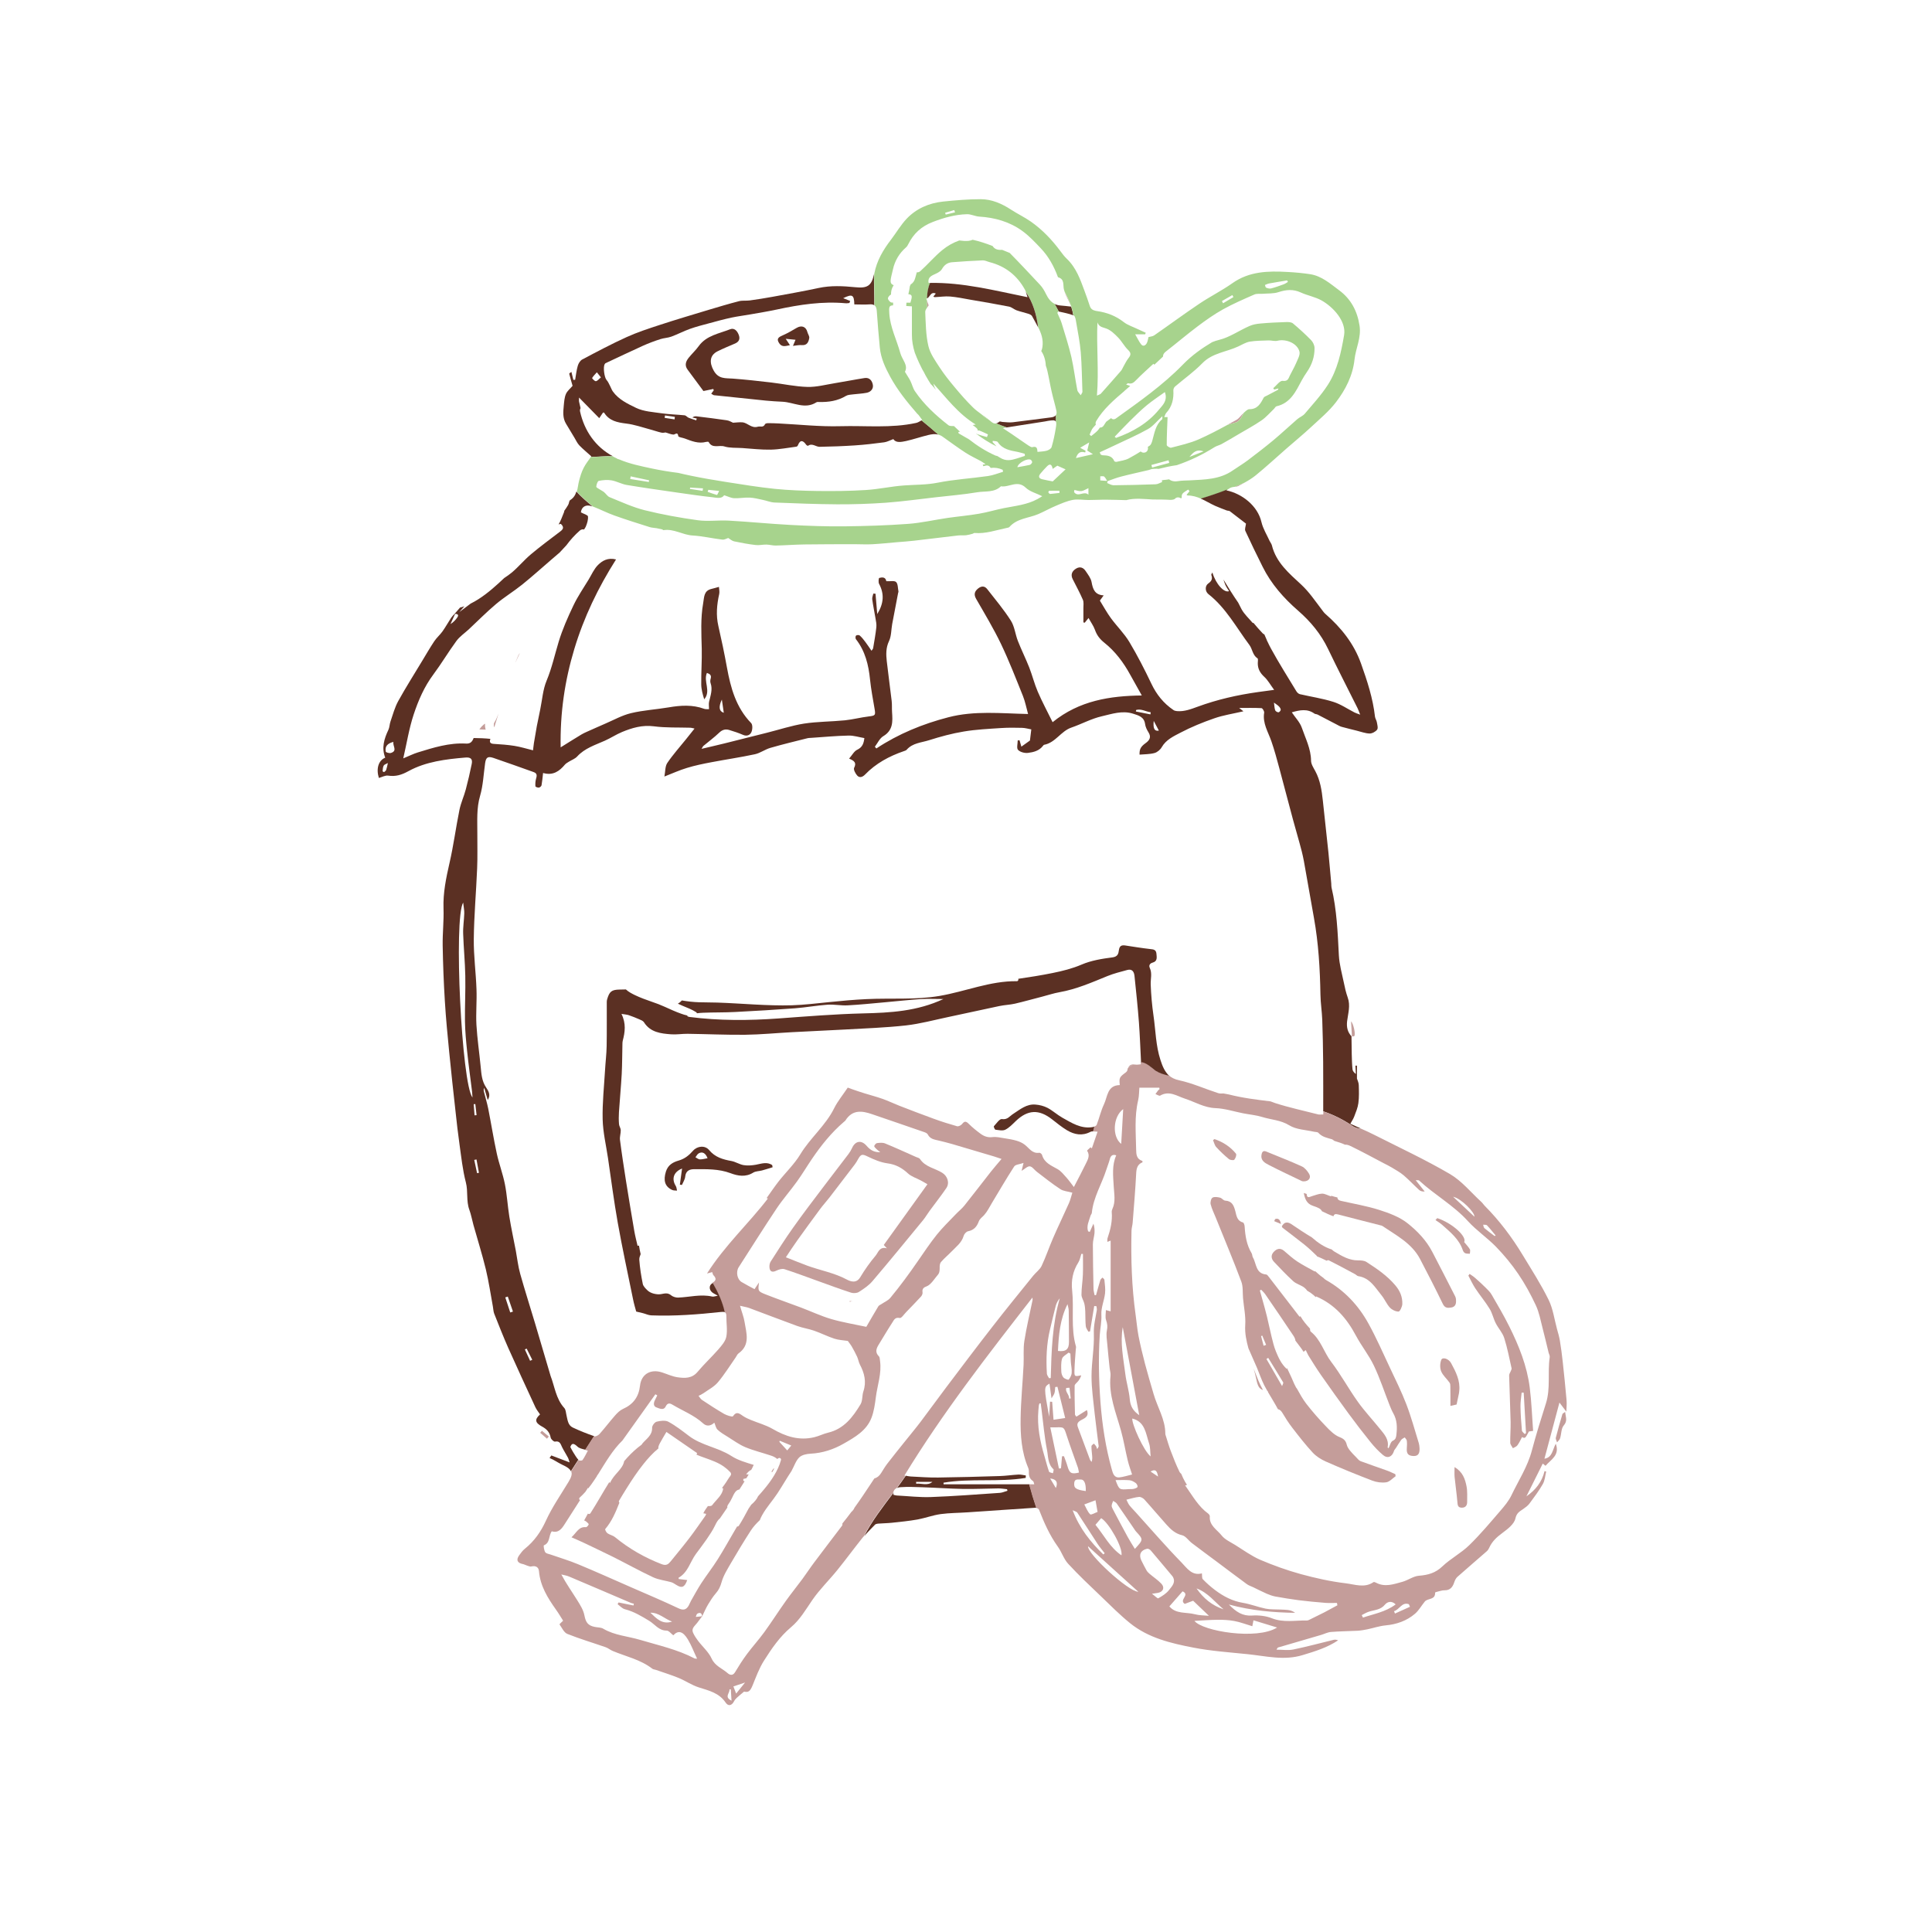 <?xml version="1.0" encoding="utf-8"?>
<!-- Generator: Adobe Illustrator 27.0.0, SVG Export Plug-In . SVG Version: 6.00 Build 0)  -->
<svg version="1.1" id="Layer_1" xmlns="http://www.w3.org/2000/svg" xmlns:xlink="http://www.w3.org/1999/xlink" x="0px" y="0px"
	 viewBox="0 0 300 300" style="enable-background:new 0 0 300 300;" xml:space="preserve">
<style type="text/css">
	.st0{fill:#5B3023;}
	.st1{fill:#A7D38D;}
	.st2{fill:#C49D9A;}
</style>
<g id="MjP278_00000070080972706782189320000001079356705149237680_">
	<g>
		<path class="st2" d="M220.32,224.12c-0.63-2.03-1.18-4.08-1.94-6.06c-0.74-1.93-1.66-3.78-2.54-5.65
			c-1.09-2.31-2.11-4.65-3.34-6.88c-1.55-2.82-3.72-5.14-6.55-6.74c-0.19-0.11-0.34-0.23-0.44-0.35c-0.33-0.22-0.63-0.48-0.93-0.74
			c-0.13-0.11-0.25-0.23-0.38-0.34c-0.01,0.03-0.01,0.06-0.02,0.09c-0.94-0.53-1.87-0.99-2.73-1.56c-0.73-0.48-1.38-1.08-2.05-1.65
			c-0.62-0.53-1.17-0.34-1.64,0.18c-0.46,0.51-0.35,1.08,0.08,1.53c0.97,1.03,1.94,2.05,2.98,3c0.46,0.41,1.13,0.58,1.65,0.94
			c0.17,0.12,0.38,0.33,0.5,0.52c0.36,0.2,0.7,0.43,1.01,0.7c0.12,0.1,0.23,0.21,0.34,0.32c0.01-0.04,0.02-0.09,0.03-0.13
			c2.93,1.26,4.78,3.43,6.19,6.08c0.85,1.6,2.01,3.03,2.79,4.66c0.95,1.98,1.63,4.09,2.44,6.14c0.17,0.42,0.34,0.85,0.56,1.24
			c0.62,1.07,0.64,2.21,0.5,3.38c-0.05,0.38-0.08,0.7-0.56,0.92c-0.33,0.15-0.45,0.76-0.66,1.17c-0.07-0.07-0.15-0.11-0.14-0.14
			c0.25-1.25-0.54-2.07-1.22-2.91c-1.12-1.39-2.35-2.7-3.39-4.15c-1.45-2.03-2.64-4.24-4.15-6.22c-1.15-1.51-1.62-3.46-3.17-4.69
			c-0.1-0.08-0.12-0.27-0.12-0.47c-0.29-0.31-0.57-0.63-0.84-0.97c-0.23-0.29-0.45-0.61-0.64-0.95c-0.05,0.02-0.1,0.05-0.15,0.07
			c-0.29-0.37-0.58-0.75-0.86-1.12c-1.28-1.66-2.56-3.32-3.84-4.98c-0.14-0.18-0.31-0.44-0.48-0.46c-1.65-0.14-1.49-1.68-2.06-2.65
			c-0.11-0.19-0.08-0.46-0.2-0.65c-0.77-1.28-0.99-2.69-1.08-4.14c-0.01-0.23-0.13-0.6-0.26-0.64c-0.92-0.23-1.01-1.06-1.18-1.72
			c-0.24-0.9-0.5-1.61-1.59-1.67c-0.27-0.02-0.51-0.39-0.79-0.46c-0.38-0.09-0.88-0.17-1.17,0c-0.23,0.14-0.37,0.71-0.29,1.03
			c0.18,0.71,0.51,1.37,0.79,2.06c1.33,3.31,2.72,6.6,3.97,9.94c0.3,0.79,0.19,1.73,0.27,2.61c0.13,1.38,0.43,2.77,0.34,4.14
			c-0.08,1.27,0.18,2.46,0.5,3.63c0.05,0.1,0.09,0.21,0.14,0.31c0.41,0.91,0.81,1.82,1.2,2.74c0.37,0.89,0.68,1.81,1.11,2.67
			c0.15,0.3,0.31,0.59,0.48,0.88c0.02,0,0.04,0,0.06,0.01c0.02,0.06,0.03,0.12,0.05,0.18c0.51,0.88,1.06,1.75,1.54,2.65
			c0.25,0.04,0.48,0.23,0.67,0.54c0.48,0.8,0.98,1.6,1.55,2.33c1.02,1.32,2.05,2.65,3.18,3.87c0.54,0.58,1.28,1.05,2.02,1.38
			c2.38,1.05,4.79,2.04,7.23,2.97c0.67,0.26,1.47,0.36,2.17,0.26c0.52-0.08,0.97-0.61,1.45-0.94c-0.01-0.11-0.03-0.21-0.04-0.32
			c-0.44-0.19-0.87-0.41-1.32-0.57c-1.35-0.49-2.72-0.94-4.07-1.45c-0.29-0.11-0.5-0.42-0.74-0.66c-0.31-0.31-0.63-0.63-0.9-0.97
			c-0.21-0.27-0.43-0.58-0.51-0.91c-0.15-0.63-0.44-0.93-1.1-1.19c-0.8-0.31-1.49-1-2.1-1.64c-1.09-1.13-2.13-2.31-3.09-3.55
			c-0.56-0.73-1.01-1.55-1.46-2.36c-0.07-0.06-0.12-0.16-0.16-0.23c-0.18-0.33-0.34-0.67-0.48-1.02c-0.27-0.66-0.6-1.29-0.89-1.93
			c-0.02,0.05-0.03,0.1-0.05,0.14c-0.87-0.82-1.28-1.77-1.67-2.71c-0.3-0.72-0.48-1.5-0.67-2.26c-0.26-1.06-0.47-2.13-0.73-3.19
			c-0.21-0.87-0.46-1.74-0.7-2.6c-0.13-0.48-0.27-0.95-0.4-1.43c0.07-0.04,0.14-0.07,0.21-0.11c0.21,0.23,0.45,0.44,0.63,0.7
			c1.47,2.14,2.94,4.29,4.38,6.45c0.14,0.21,0.3,0.52,0.3,0.75c0.28,0.36,0.55,0.71,0.82,1.08c0.15,0.21,0.31,0.43,0.45,0.66
			c0.11-0.09,0.23-0.18,0.34-0.27c0.14,0.28,0.25,0.58,0.41,0.84c0.63,1.01,1.26,2.03,1.94,3.01c1.41,2.02,2.84,4.02,4.29,6
			c1.1,1.5,2.24,2.98,3.41,4.43c0.58,0.72,1.23,1.41,1.94,2.01c0.71,0.61,1.44,0.29,1.71-0.63c0.05-0.18,0.22-0.32,0.32-0.49
			c0.27-0.41,0.51-0.84,0.8-1.23c0.13-0.17,0.37-0.26,0.55-0.38c0.11,0.17,0.3,0.33,0.32,0.51c0.05,0.39,0.03,0.79,0,1.19
			c-0.06,0.83,0.22,1.17,1.08,1.19c0.78,0.01,0.91-0.53,0.9-1.16C220.41,224.62,220.39,224.36,220.32,224.12z M196.93,210.85
			c0.78,1.27,1.57,2.54,2.33,3.82c0.05,0.08-0.09,0.28-0.18,0.56c-0.86-1.49-1.64-2.85-2.43-4.21
			C196.74,210.96,196.83,210.9,196.93,210.85z M196,207.39c0.2,0.48,0.4,0.96,0.6,1.44c-0.13,0.05-0.26,0.09-0.39,0.14
			c-0.13-0.5-0.26-1-0.39-1.5C195.88,207.44,195.94,207.41,196,207.39z"/>
		<path class="st2" d="M225.95,201.28c-1.17-2.3-2.35-4.59-3.54-6.88c-0.93-1.8-2.34-3.26-3.87-4.47c-1.24-0.98-2.86-1.57-4.39-2.06
			c-1.93-0.61-3.95-0.95-5.93-1.4c-0.35-0.08-0.53-0.22-0.55-0.53c-0.33-0.07-0.65-0.16-0.97-0.27c0,0.04-0.01,0.07-0.01,0.11
			c-0.58-0.19-1-0.45-1.42-0.43c-0.52,0.02-1.04,0.24-1.56,0.39c-0.36,0.11-0.77,0.4-0.81-0.32c0-0.05-0.23-0.09-0.45-0.17
			c0.19,0.97,0.46,1.66,1.42,1.99c0.84,0.28,1.23,0.46,1.4,0.84c0.58,0.29,1.17,0.56,1.78,0.78c0.1-0.3,0.28-0.4,0.69-0.29
			c2.24,0.59,4.49,1.15,6.74,1.73c0.05,0.01,0.12,0.02,0.16,0.06c2.16,1.47,4.57,2.68,5.86,5.13c1.22,2.31,2.4,4.63,3.54,6.98
			c0.32,0.67,0.78,0.65,1.32,0.56c0.6-0.1,0.76-0.54,0.73-1.07C226.1,201.71,226.05,201.48,225.95,201.28z"/>
		<path class="st2" d="M120.08,228.07c-0.11,0.16-0.21,0.32-0.31,0.48c0.05,0,0.11,0,0.18,0c0.1-0.17,0.19-0.35,0.28-0.53
			C120.18,228.04,120.13,228.06,120.08,228.07z"/>
		<path class="st2" d="M95.21,241.76c2.07,1.04,4.1,2.17,6.19,3.15c0.88,0.41,1.9,0.51,2.85,0.78c0.23,0.07,0.45,0.22,0.66,0.35
			c0.94,0.63,1.4,0.47,1.8-0.69c-0.49-0.06-0.9-0.11-1.31-0.16c-0.02-0.1-0.05-0.19-0.03-0.2c1.46-0.82,1.79-2.46,2.68-3.68
			c0.55-0.75,1.12-1.48,1.65-2.25c0.47-0.7,0.96-1.4,1.32-2.16c0.26-0.55,0.48-0.91,0.78-1.14c0.38-0.56,0.76-1.12,1.15-1.68
			c-0.05-0.11-0.01-0.26,0.12-0.46c0.21-0.3,0.41-0.61,0.56-0.94c0.43-0.94,0.67-1.32,1.18-1.39c0.18-0.29,0.37-0.57,0.55-0.86
			c0.09-0.15,0.18-0.29,0.27-0.44c-0.07-0.01-0.13-0.02-0.2-0.03c0-0.1-0.01-0.21-0.01-0.31c0.16-0.04,0.32-0.07,0.48-0.11
			c0.12-0.2,0.24-0.4,0.36-0.6h-0.4c0.26-0.34,0.5-0.59,0.79-0.7c0.05-0.1,0.11-0.2,0.16-0.29c0.08-0.16,0.14-0.33,0.23-0.48
			c-1.2-0.37-2.44-0.72-3.46-1.38c-2.08-1.34-4.62-1.62-6.6-3.12c-1.03-0.78-2.06-1.59-3.19-2.2c-0.48-0.26-1.25-0.16-1.83-0.01
			c-0.31,0.08-0.71,0.62-0.7,0.94c0.04,1.2-0.91,1.72-1.53,2.47c-0.01,0.06-0.05,0.12-0.12,0.17c-0.79,0.58-1.51,1.24-2.18,1.97
			c-0.17,0.19-0.34,0.38-0.51,0.58c-0.24,1.3-1.61,2-2.18,3.36c-0.05-0.03-0.1-0.06-0.15-0.08c-0.99,1.59-1.9,3.24-2.91,4.81
			c-0.1,0.15-0.28,0.14-0.39,0.05c-0.19,0.34-0.38,0.7-0.58,1.06c0.11,0.06,0.24,0.1,0.33,0.19c0.15,0.13,0.4,0.33,0.37,0.43
			c-0.06,0.18-0.3,0.45-0.44,0.43c-1.1-0.11-1.42,0.83-2.23,1.57c0.77,0.34,1.38,0.6,1.99,0.89
			C92.22,240.32,93.73,241.02,95.21,241.76z M93.98,237.43c1.04-1.21,1.63-2.65,2.2-4.09c-0.08-0.07-0.12-0.19-0.05-0.31
			c0.39-0.66,0.79-1.32,1.2-1.97c0.8-1.28,1.64-2.54,2.58-3.72c0.7-0.88,1.46-1.72,2.33-2.43c-0.05-0.16,0.02-0.4,0.2-0.76
			c0.27-0.52,0.59-1.02,1.04-1.8c1.67,1.15,3.22,2.22,4.77,3.29c-0.03,0.08-0.06,0.16-0.1,0.24c0.44,0.19,0.89,0.35,1.34,0.51
			c1,0.36,2.04,0.72,2.91,1.34c0.3,0.22,0.61,0.47,0.87,0.75c0.1,0.08,0.17,0.16,0.21,0.24c0,0-0.01,0-0.01,0
			c0.14,0.25-0.06,0.46-0.22,0.67c-0.19,0.25-0.33,0.53-0.51,0.79c-0.19,0.29-0.4,0.57-0.61,0.84c-0.01,0.01-0.02,0.03-0.03,0.04
			c0.06,0.02,0.12,0.03,0.19,0.05c-0.08,1.03-1.06,1.75-1.72,2.63c-0.09,0.12-0.37,0.14-0.65,0.12c-0.27,0.36-0.52,0.73-0.71,1.12
			c0.15,0.03,0.29,0.06,0.44,0.09c0,0.01-0.04,0.18-0.13,0.31c-0.82,1.15-1.61,2.32-2.47,3.44c-0.94,1.23-1.93,2.42-2.91,3.63
			c-0.37,0.45-0.68,0.71-1.41,0.43c-2.64-1.02-5.05-2.4-7.23-4.19c-0.33-0.27-0.82-0.36-1.18-0.61
			C94.13,237.94,93.92,237.51,93.98,237.43z"/>
		<path class="st0" d="M142.26,65.67c-3.89,0.85-7.84,0.4-11.76,0.51c-3.21,0.09-6.43-0.27-9.65-0.43
			c-0.54-0.03-1.07-0.04-1.61-0.04c-0.16,0-0.41,0.06-0.45,0.16c-0.25,0.57-0.74,0.28-1.12,0.39c-1,0.29-1.57-0.61-2.39-0.68
			c-0.45-0.04-0.92,0.03-1.45,0.06c-0.25-0.1-0.6-0.33-0.98-0.38c-1.56-0.23-3.12-0.42-4.68-0.61c-0.21-0.03-0.42,0-0.66,0.18
			c0.23,0.05,0.46,0.11,0.68,0.16l-0.08,0.28c-0.39-0.13-0.79-0.24-1.18-0.4c-0.22-0.09-0.4-0.35-0.61-0.38
			c-1.18-0.12-2.37-0.14-3.54-0.31c-1.36-0.2-2.82-0.27-4.02-0.85c-1.3-0.63-2.7-1.29-3.6-2.55c-0.18-0.25-0.27-0.55-0.42-0.83
			c-0.17-0.32-0.31-0.68-0.55-0.94c-0.35-0.38-0.58-2.06-0.28-2.48c0.03-0.05,0.06-0.11,0.11-0.13c1.93-0.9,3.85-1.82,5.79-2.7
			c0.89-0.4,1.8-0.74,2.73-1.04c0.55-0.18,1.17-0.19,1.71-0.39c0.98-0.36,1.9-0.85,2.88-1.2c0.98-0.35,2-0.61,3.01-0.88
			c1.14-0.31,2.28-0.62,3.43-0.87c0.99-0.21,2-0.33,3-0.51c1.36-0.24,2.72-0.46,4.07-0.75c3.52-0.76,7.06-1.3,10.69-0.97
			c0.19,0.02,0.38-0.03,0.57-0.04c0.04-0.11,0.08-0.21,0.11-0.32c-0.36-0.15-0.72-0.29-1.08-0.43c1.41-0.68,1.69-0.55,1.73,0.97
			c0.8,0,1.61,0.05,2.41-0.01c0.31-0.02,0.53,0.03,0.69,0.14c0.02-1.58-0.07-3.21-0.05-4.82c-0.37,1.82-1.05,2.21-2.89,2.02
			c-1.92-0.19-3.81-0.29-5.72,0.12c-2.37,0.51-4.77,0.93-7.16,1.37c-1.16,0.21-2.33,0.4-3.51,0.56c-0.56,0.08-1.15-0.02-1.69,0.12
			c-1.59,0.41-3.16,0.88-4.73,1.35c-2.54,0.77-5.09,1.52-7.61,2.35c-1.72,0.56-3.46,1.13-5.11,1.88c-2.34,1.06-4.61,2.27-6.88,3.47
			c-0.32,0.17-0.58,0.6-0.69,0.97c-0.21,0.71-0.28,1.45-0.41,2.18c-0.09,0.01-0.19,0.02-0.28,0.02c-0.1-0.39-0.19-0.79-0.3-1.24
			c-0.13,0.1-0.36,0.22-0.34,0.29c0.16,0.66,0.36,1.3,0.52,1.87c-0.35,0.42-0.82,0.78-1.03,1.26c-0.24,0.56-0.28,1.21-0.34,1.83
			c-0.09,0.96-0.19,1.92,0.36,2.81c0.44,0.71,0.86,1.44,1.3,2.16c0.25,0.41,0.44,0.86,0.77,1.2c0.55,0.57,1.17,1.07,1.84,1.68
			c-0.02,0.03-0.04,0.06-0.06,0.09c1.14,0,2.28-0.15,3.42-0.09c-2.71-1.46-4.43-3.95-5.1-6.96c-0.04-0.2,0-0.38,0.08-0.51
			c-0.08-0.33-0.15-0.66-0.23-0.99c-0.04-0.16-0.01-0.33-0.01-0.66c1.08,1.1,2.08,2.12,3.14,3.2c0.28-0.41,0.43-0.63,0.58-0.86
			c0.06,0,0.15-0.02,0.17,0c0.8,1.29,2.06,1.53,3.45,1.7c1.25,0.15,2.47,0.58,3.7,0.91c0.59,0.15,1.16,0.37,1.76,0.5
			c0.26,0.06,0.56-0.03,0.63-0.03c0.51,0.15,0.85,0.3,1.21,0.33c0.28,0.03,0.66-0.53,0.78,0.25c0.02,0.16,0.65,0.23,1,0.36
			c1.06,0.4,2.12,0.84,3.3,0.53c0.13-0.03,0.38-0.05,0.41,0.01c0.56,1.07,1.63,0.44,2.43,0.69c0.86,0.27,1.84,0.19,2.77,0.25
			c1.48,0.1,2.97,0.28,4.45,0.25c1.32-0.03,2.64-0.29,3.96-0.46c0.09-0.01,0.21-0.11,0.24-0.2c0.37-0.94,0.81-0.79,1.3-0.09
			c0.06,0.08,0.24,0.18,0.28,0.15c0.66-0.46,1.21,0.17,1.81,0.16c1.83-0.03,3.66-0.1,5.48-0.22c1.52-0.1,3.03-0.28,4.54-0.48
			c0.44-0.06,0.86-0.29,1.42-0.5c0.39,0.63,1.22,0.46,1.98,0.3c1.16-0.26,2.28-0.65,3.44-0.93c0.52-0.13,1.06-0.2,1.57-0.07
			c-0.84-0.74-1.7-1.47-2.61-2.21C142.82,65.42,142.55,65.61,142.26,65.67z M92.52,59.19c-0.19,0.02-0.6-0.45-0.58-0.49
			c0.2-0.33,0.49-0.6,0.74-0.89c0.17,0.22,0.35,0.44,0.63,0.79C92.99,58.86,92.77,59.17,92.52,59.19z M104.75,65.12
			c-0.51-0.08-1.02-0.15-1.54-0.23c0.02-0.13,0.03-0.25,0.05-0.38c0.51,0.07,1.02,0.15,1.53,0.22
			C104.78,64.87,104.77,64.99,104.75,65.12z"/>
		<path class="st2" d="M166.27,47.44c-0.25-0.74-0.59-1.46-0.97-2.14c0.2,0.54,0.48,1.06,0.72,1.59
			C166.1,47.06,166.17,47.23,166.27,47.44z"/>
		<path class="st0" d="M166.33,47.61c-0.67-0.07-1.15-0.14-1.64-0.17c-0.36-0.03-0.66-0.11-0.93-0.24c0.22,0.39,0.43,0.77,0.63,1.17
			c0.76,0.18,1.55,0.31,2.27,0.59C166.59,48.51,166.47,48.06,166.33,47.61z"/>
		<path class="st2" d="M192.01,65.19c-0.48,0.26-0.96,0.53-1.44,0.79c0.42-0.13,0.84-0.25,1.27-0.37c0.61-0.15,0.95-0.85,1.25-1.48
			C192.72,64.48,192.43,64.96,192.01,65.19z"/>
		<path class="st2" d="M192.32,75.45c0.32-0.18,0.65-0.35,0.98-0.54c-0.53,0.23-1.06,0.46-1.6,0.68
			C191.92,75.57,192.14,75.55,192.32,75.45z"/>
		<path class="st1" d="M152.28,64.25c0.41,0.41,0.86,0.73,1.35,1c-0.06-0.05-0.12-0.1-0.18-0.15
			C153.08,64.8,152.67,64.53,152.28,64.25z"/>
		<path class="st1" d="M211.11,50.57c-0.35-2.3-1.35-4.15-3.16-5.49c-1.38-1.02-2.71-2.22-4.49-2.5c-1.17-0.18-2.36-0.29-3.54-0.35
			c-3-0.17-5.93-0.11-8.55,1.74c-1.64,1.16-3.45,2.06-5.12,3.18c-2.37,1.59-4.67,3.29-7.02,4.92c-0.25,0.18-0.62,0.19-0.89,0.27
			c-0.08,0.29-0.11,0.65-0.27,0.95c-0.2,0.36-0.57,0.58-0.89,0.16c-0.33-0.42-0.55-0.93-0.91-1.54h1.55
			c0.03-0.08,0.06-0.16,0.09-0.24c-0.42-0.19-0.85-0.38-1.27-0.58c-0.73-0.35-1.53-0.6-2.15-1.08c-1.23-0.96-2.59-1.48-4.1-1.7
			c-0.1-0.01-0.19-0.03-0.28-0.05c-0.4-0.09-0.74-0.27-0.89-0.76c-0.26-0.81-0.55-1.6-0.84-2.39c-0.32-0.86-0.63-1.73-1.03-2.54
			c-0.43-0.87-0.96-1.69-1.7-2.39c-0.37-0.35-0.68-0.76-0.98-1.17c-1.31-1.76-2.8-3.34-4.6-4.6c-0.97-0.68-2.05-1.19-3.05-1.84
			c-1.45-0.95-3.02-1.64-4.74-1.64c-1.95,0-3.91,0.17-5.85,0.37c-2.16,0.23-4.12,1.07-5.63,2.65c-0.93,0.98-1.62,2.18-2.44,3.26
			c-1.22,1.59-2.21,3.25-2.6,5.28c-0.01,0.04-0.02,0.07-0.02,0.11c-0.02,1.61,0.07,3.23,0.05,4.82c0.25,0.17,0.33,0.49,0.36,0.91
			c0.14,1.89,0.28,3.78,0.47,5.66c0.16,1.63,0.84,3.09,1.61,4.51c1.14,2.09,2.62,3.93,4.18,5.72c0.07,0.08,0.17,0.15,0.24,0.24
			c0.19,0.25,0.38,0.5,0.56,0.76c-0.04,0.02-0.08,0.04-0.12,0.06c0.91,0.74,1.77,1.47,2.61,2.21c0.21,0.06,0.43,0.15,0.63,0.29
			c1.2,0.85,2.39,1.73,3.62,2.53c0.74,0.48,1.56,0.85,2.34,1.28c0.18,0.1,0.35,0.21,0.75,0.47c-0.15,0.03-0.3,0.07-0.45,0.1
			c0.05,0.07,0.08,0.15,0.09,0.23c0.13-0.03,0.26-0.06,0.38-0.09c0.36-0.09,0.64,0.1,0.77,0.36c0.65-0.08,1.27,0.01,1.87,0.29
			c0.02,0.1,0.03,0.21,0.05,0.31c-0.78,0.23-1.55,0.55-2.35,0.66c-2.59,0.37-5.22,0.52-7.79,1.03c-1.75,0.35-3.48,0.3-5.23,0.43
			c-1.99,0.14-3.96,0.59-5.95,0.71c-2.49,0.16-4.99,0.18-7.49,0.15c-2.21-0.03-4.42-0.11-6.62-0.33c-2.54-0.26-5.06-0.68-7.58-1.07
			c-1.84-0.29-3.68-0.6-5.5-0.98c-0.64-0.13-1.28-0.28-1.92-0.43c-1.36-0.17-2.72-0.39-4.08-0.68c-1.73-0.37-3.47-0.72-5.11-1.42
			c-0.08-0.03-0.16-0.05-0.24-0.07c-0.04-0.01-0.07-0.04-0.11-0.08c-0.05-0.02-0.1-0.05-0.15-0.07c-0.16-0.07-0.31-0.15-0.46-0.24
			c-1.14-0.07-2.28,0.09-3.42,0.09c-0.34,0.49-0.81,1.07-1.14,1.73c-0.32,0.62-0.52,1.32-0.7,2c-0.14,0.54-0.18,1.12-0.34,1.65
			c0.74,0.84,1.64,1.58,2.49,2.31c1.13,0.43,2.21,1,3.35,1.4c1.81,0.65,3.65,1.22,5.48,1.8c0.34,0.11,0.72,0.1,1.08,0.17
			c0.28,0.05,0.56,0.11,0.84,0.18c0.08,0.02,0.15,0.13,0.22,0.12c1.6-0.25,2.96,0.74,4.51,0.83c1.55,0.09,3.08,0.46,4.63,0.64
			c0.33,0.04,0.69-0.19,0.91-0.25c0.31,0.19,0.59,0.45,0.91,0.52c1.1,0.23,2.22,0.44,3.34,0.57c0.55,0.07,1.11-0.08,1.67-0.07
			c0.49,0.01,0.98,0.16,1.47,0.15c1.49-0.03,2.98-0.15,4.48-0.17c2.57-0.04,5.15-0.03,7.72-0.04c0.92,0,1.84,0.06,2.76,0.01
			c1.3-0.07,2.59-0.21,3.88-0.32c0.87-0.07,1.75-0.13,2.62-0.23c2.27-0.26,4.55-0.55,6.82-0.81c0.42-0.05,0.85,0,1.27-0.04
			c0.34-0.04,0.68-0.14,1.01-0.23c0.11-0.03,0.21-0.13,0.3-0.12c1.74,0.15,3.37-0.45,5.03-0.79c0.14-0.03,0.31-0.05,0.39-0.15
			c1.19-1.34,2.97-1.35,4.47-1.99c0.93-0.4,1.82-0.91,2.76-1.3c0.85-0.36,1.72-0.74,2.62-0.91c0.79-0.14,1.62,0.02,2.44,0.02
			c0.93,0,1.86-0.06,2.79-0.05c1.01,0.01,2.03,0.04,3.04,0.07c0,0,0.01,0,0.01,0c1.31-0.36,2.78-0.17,4.11-0.1
			c0.93,0,1.86,0,2.78,0.06c0.29-0.01,0.59-0.06,0.7-0.19c0.22-0.26,0.63-0.25,0.9-0.05c0.04-0.03,0.08-0.05,0.13-0.07
			c-0.02-0.25,0-0.47,0.09-0.6c0.2-0.3,0.6-0.47,0.91-0.69c0.07,0.08,0.14,0.17,0.21,0.25c-0.15,0.18-0.29,0.36-0.46,0.57
			c0.06,0.03,0.12,0.1,0.18,0.1c0.76,0,1.43,0.21,2.08,0.5c1.39-0.41,2.76-0.88,4.11-1.41c0.19-0.16,0.41-0.29,0.64-0.36
			c0.14-0.04,0.29-0.06,0.44-0.07c0.54-0.22,1.07-0.44,1.6-0.68c0.59-0.33,1.17-0.69,1.69-1.11c1.62-1.32,3.16-2.75,4.74-4.13
			c1.28-1.12,2.6-2.2,3.85-3.36c1.34-1.25,2.78-2.44,3.88-3.88c1.48-1.93,2.6-4.12,2.87-6.62C210.52,54.06,211.4,52.46,211.11,50.57
			z M197.1,44.01c0.92-0.17,1.84-0.31,2.76-0.47c0.04,0.08,0.09,0.16,0.13,0.24c-0.21,0.12-0.41,0.27-0.64,0.36
			c-0.65,0.24-1.31,0.48-1.98,0.65c-0.24,0.06-0.54-0.03-0.78-0.13c-0.09-0.04-0.11-0.27-0.17-0.41
			C196.64,44.16,196.87,44.05,197.1,44.01z M191.36,45.82l0.17,0.31c-0.54,0.32-1.08,0.64-1.61,0.96l-0.18-0.34
			C190.28,46.44,190.82,46.13,191.36,45.82z M170.41,50.06c0.04,0.11,0.09,0.21,0.14,0.29c0.3,0.46,0.77,0.49,1.25,0.67
			c0.68,0.25,1.28,0.84,1.81,1.38c0.58,0.59,0.97,1.37,1.56,1.94c0.51,0.49,0.43,0.81,0.05,1.28c-0.31,0.4-0.53,0.87-0.78,1.31
			c-0.13,0.22-0.21,0.47-0.38,0.66c-1.03,1.19-2.08,2.37-3.13,3.55c-0.08,0.09-0.24,0.12-0.6,0.29
			C170.65,57.53,170.24,53.82,170.41,50.06z M148.17,32.62c0.04,0.12,0.09,0.23,0.13,0.35c-0.48,0.12-0.97,0.23-1.45,0.35
			c-0.03-0.09-0.06-0.18-0.09-0.28C147.23,32.9,147.7,32.76,148.17,32.62z M109.99,76.06c0.51,0.05,1.02,0.1,1.68,0.17
			c-0.14,0.27-0.29,0.64-0.34,0.63c-0.49-0.13-0.97-0.32-1.45-0.49C109.91,76.27,109.95,76.17,109.99,76.06z M107.16,75.71
			c0.67,0.04,1.33,0.08,2,0.12c-0.02,0.13-0.04,0.26-0.06,0.39c-0.66-0.1-1.32-0.2-1.97-0.3C107.14,75.84,107.15,75.77,107.16,75.71
			z M97.93,73.97c0.95,0.2,1.91,0.41,2.86,0.61c-0.01,0.09-0.03,0.17-0.04,0.26c-0.96-0.15-1.92-0.31-2.89-0.46
			C97.88,74.25,97.9,74.11,97.93,73.97z M161.09,77.5c-1.62,0.88-3.43,1.05-5.2,1.4c-1.3,0.26-2.57,0.65-3.87,0.87
			c-1.61,0.28-3.24,0.42-4.86,0.65c-2.06,0.3-4.11,0.78-6.18,0.93c-3.28,0.24-6.57,0.34-9.86,0.38c-2.79,0.03-5.59-0.07-8.39-0.22
			c-3.19-0.17-6.37-0.49-9.56-0.67c-1.6-0.09-3.24,0.16-4.82-0.06c-2.76-0.38-5.52-0.88-8.23-1.55c-1.87-0.47-3.66-1.3-5.46-2.03
			c-0.33-0.13-0.56-0.53-0.86-0.78c-0.18-0.15-0.41-0.25-0.6-0.38c-0.22-0.15-0.62-0.33-0.61-0.47c0.02-0.32,0.2-0.86,0.39-0.9
			c0.64-0.13,1.34-0.19,1.98-0.08c0.8,0.14,1.54,0.57,2.33,0.71c2.7,0.45,5.41,0.83,8.11,1.22c1.73,0.25,3.47,0.5,5.21,0.69
			c0.68,0.08,1.45,0.29,1.83-0.31c0.62,0.19,1.08,0.44,1.54,0.46c0.81,0.04,1.63-0.13,2.44-0.09c0.68,0.03,1.35,0.21,2.02,0.35
			c0.61,0.12,1.2,0.38,1.81,0.41c3.25,0.13,6.51,0.26,9.77,0.28c2.52,0.01,5.04-0.07,7.56-0.25c2.57-0.19,5.13-0.55,7.7-0.84
			c2.15-0.25,4.32-0.42,6.45-0.78c1.25-0.21,2.65,0.08,3.7-0.93c1.26,0.21,2.55-1.03,3.85,0.22c0.65,0.62,1.66,0.87,2.56,1.32
			C161.63,77.18,161.37,77.35,161.09,77.5z M154.69,65.75c-0.41,0.09-0.73-0.22-1.06-0.51c-0.49-0.27-0.95-0.59-1.35-1
			c-0.41-0.3-0.81-0.6-1.17-0.95c-1.03-1-1.98-2.1-2.9-3.2c-0.81-0.97-1.61-1.97-2.3-3.03c-0.68-1.05-1.47-2.14-1.75-3.32
			c-0.4-1.71-0.41-3.52-0.49-5.29c-0.01-0.24,0.15-0.49,0.31-0.71c-0.02-0.34-0.03-0.69-0.03-1.04c-0.04-0.11-0.08-0.22-0.12-0.33
			c0.04,0,0.08-0.02,0.12-0.03c0.03-0.85,0.15-1.68,0.48-2.41c-0.08,0-0.16,0-0.24,0c-0.19-1.1,0.8-1.2,1.46-1.6
			c0.24-0.14,0.49-0.33,0.62-0.56c0.35-0.62,0.85-0.99,1.55-1.05c1.6-0.12,3.2-0.23,4.8-0.29c0.35-0.01,0.7,0.19,1.06,0.28
			c2.43,0.63,4.24,2.05,5.45,4.23c0.07,0.12,0.12,0.25,0.17,0.4c1.1,1.59,1.68,3.56,1.91,5.48c0.47,0.92,0.82,1.89,0.66,3.05
			c-0.04,0.27-0.1,0.48-0.19,0.63c0.44,0.65,0.67,1.43,0.71,2.27c0.09,0.26,0.18,0.53,0.24,0.8c0.25,1.09,0.43,2.2,0.68,3.29
			c0.22,0.99,0.52,1.95,0.73,2.94c0.06,0.3,0.03,0.53-0.1,0.69c0.02,0.32,0.02,0.63,0,0.95c0.12,0.18,0.09,0.52-0.01,1.11
			c-0.16,0.97-0.36,1.93-0.64,2.87c-0.07,0.25-0.46,0.48-0.75,0.56c-0.45,0.13-0.94,0.13-1.44,0.19c-0.03-0.52-0.1-0.93-0.78-0.74
			c-0.17,0.05-0.43-0.13-0.62-0.25c-0.86-0.57-1.7-1.17-2.55-1.75c-0.49-0.33-0.99-0.65-1.43-0.95c0.21-0.03,0.41-0.06,0.61-0.1
			C155.78,66.18,155.23,65.98,154.69,65.75z M160.06,71.4c0.12,0.07,0.24,0.3,0.21,0.4c-0.06,0.16-0.23,0.35-0.38,0.39
			c-0.6,0.14-1.2,0.23-1.91,0.36C158.11,71.84,159.6,71.1,160.06,71.4z M163.07,76.7c-0.09,0.01-0.23-0.14-0.28-0.24
			c-0.03-0.05,0.08-0.25,0.14-0.25c0.52-0.02,1.04-0.01,1.57-0.01c0.01,0.11,0.01,0.23,0.02,0.34
			C164.03,76.59,163.55,76.66,163.07,76.7z M163.47,74.75c-0.37-0.07-1.01-0.18-1.63-0.33c-0.61-0.15-0.61-0.51-0.24-0.93
			c0.33-0.38,0.65-0.76,1.01-1.11c0.49-0.48,0.74-0.18,0.85,0.43c0.3-0.21,0.52-0.36,0.72-0.5c0.37,0.16,0.72,0.32,1.28,0.57
			C164.84,73.47,164.24,74.03,163.47,74.75z M166.36,55.43c-0.41-1.77-0.98-3.51-1.51-5.26c-0.17-0.55-0.45-1.06-0.67-1.59
			c0.06-0.08,0.11-0.15,0.17-0.23c0.02,0,0.03,0.01,0.05,0.01c-0.2-0.39-0.41-0.78-0.63-1.17c-0.6-0.3-1.01-0.84-1.34-1.52
			c-0.25-0.52-0.56-1.05-0.96-1.47c-1.55-1.66-3.1-3.32-4.69-4.93c-0.37-0.15-0.76-0.31-1.16-0.47c-0.74,0.04-1.18-0.11-1.49-0.6
			c-1-0.39-2.05-0.74-3.09-0.97c-0.21,0.08-0.42,0.15-0.63,0.17c-0.48,0.05-0.97,0-1.44-0.06c-0.01,0-0.02,0-0.02,0
			c-0.95,0.34-1.84,0.84-2.63,1.49c-1.22,1-2.25,2.23-3.42,3.28c-0.17,0.15-0.36,0.2-0.54,0.17c-0.08,0.29-0.16,0.58-0.24,0.87
			c-0.12,0.46-0.34,0.8-0.71,1.01c-0.04,0.1-0.08,0.2-0.13,0.3c-0.05,0.41-0.13,0.81-0.23,1.22c0.64,0.06,0.62,0.33,0.32,1.32
			c-0.21,0-0.41,0-0.62,0c-0.01,0.17-0.02,0.34-0.03,0.51c0.28,0.02,0.57,0.04,0.88,0.06c0,1.49,0.01,2.93,0,4.37
			c-0.01,0.98,0.17,1.92,0.45,2.82c0.21,0.54,0.43,1.08,0.67,1.59c0.15,0.33,0.32,0.67,0.49,1c0.08,0.14,0.16,0.29,0.25,0.43
			c0.1,0.17,0.18,0.34,0.26,0.51c0.26,0.46,0.53,0.92,0.82,1.37c0.04,0.02,0.07,0.05,0.11,0.09c0.24,0.25,0.46,0.51,0.67,0.78
			c-0.16-0.3-0.31-0.61-0.39-0.97c2.04,2.23,3.83,4.68,6.58,6.36c-0.17,0.04-0.32,0.06-0.47,0.08c0.2,0.14,0.39,0.28,0.57,0.44
			c0.16,0.14,0.23,0.3,0.22,0.45c0.07-0.04,0.15-0.07,0.2-0.05c0.47,0.17,0.92,0.4,1.38,0.61c-0.05,0.14-0.1,0.28-0.15,0.42
			c-0.52-0.15-1.04-0.29-1.54-0.46c-0.02-0.01-0.04-0.04-0.06-0.09c-0.02,0.02-0.03,0.04-0.05,0.05c0.98,0.74,2.02,1.4,3.13,1.94
			c-0.25-0.27-0.43-0.47-0.62-0.67c0.02-0.06,0.03-0.12,0.05-0.18c0.26,0.05,0.66,0.02,0.76,0.18c0.75,1.14,1.95,1.31,3.13,1.54
			c0.36,0.07,0.71,0.19,1.07,0.29c0,0.11,0.01,0.21,0.01,0.32c-0.42,0.14-0.84,0.28-1.27,0.41c-0.87,0.27-1.67,0.44-2.58-0.13
			c-0.15-0.1-0.3-0.19-0.46-0.28c-0.09,0-0.19-0.02-0.29-0.07c-1.46-0.65-2.81-1.51-4.07-2.5c-0.54-0.31-1.08-0.62-1.61-0.93
			c-0.03-0.02-0.02-0.1-0.05-0.22c0.09-0.01,0.18-0.02,0.26-0.03c-0.32-0.29-0.62-0.58-0.93-0.88c-0.32-0.01-0.67,0.02-0.87-0.14
			c-1.97-1.53-3.79-3.21-5.2-5.28c-0.32-0.48-0.45-1.09-0.71-1.61c-0.22-0.44-0.51-0.84-0.84-1.4c0.55-1.02-0.44-1.88-0.72-2.91
			c-0.56-2.06-1.57-3.98-1.71-6.17c-0.06-0.96-0.05-1.21,0.59-1.24c0-0.14,0.01-0.28,0.01-0.42c-0.09,0-0.18-0.01-0.26-0.02
			c-0.21-0.02-0.55-0.42-0.55-0.64c0-0.19,0.27-0.51,0.48-0.6c-0.01-0.48,0.09-0.94,0.37-1.38c0.01-0.02,0.03-0.04,0.05-0.07
			c-0.79-0.25-0.45-0.98-0.12-2.46c0.29-1.33,0.98-2.5,2.03-3.41c0.15-0.13,0.26-0.31,0.34-0.48c0.82-1.65,2.02-2.77,3.8-3.46
			c1.74-0.67,3.48-1.16,5.32-1.21c0.63-0.02,1.26,0.33,1.89,0.37c2.45,0.15,4.74,0.8,6.72,2.24c1.06,0.77,1.97,1.75,2.88,2.71
			c1.19,1.26,2.02,2.77,2.62,4.4c0.01,0.03,0.02,0.07,0.04,0.07c1.09,0.31,0.71,1.27,0.93,1.98c0.03,0.09,0.06,0.18,0.09,0.27
			c0.38,0.68,0.72,1.4,0.97,2.14c0.03,0.06,0.05,0.11,0.08,0.17c-0.01,0-0.01,0-0.02,0c0.14,0.44,0.26,0.89,0.33,1.35
			c0.02,0.01,0.03,0.01,0.05,0.02c0.23,0.1,0.32,0.68,0.38,1.05c0.26,1.55,0.58,3.1,0.71,4.66c0.17,2.05,0.18,4.1,0.26,6.16
			c0,0.1-0.09,0.2-0.26,0.52c-0.24-0.34-0.49-0.54-0.53-0.78C166.95,58.88,166.75,57.13,166.36,55.43z M169.01,76.82
			c-0.69-0.67-1.61,0.47-2.23-0.41c0.02-0.11,0.03-0.22,0.05-0.33c0.36,0.07,0.72,0.22,1.07,0.18c0.35-0.04,0.68-0.27,1.11-0.46
			V76.82z M167.07,71.13c0.26-0.78,0.65-1.12,1.44-0.87c0.02-0.09,0.04-0.18,0.06-0.27c-0.3-0.16-0.6-0.33-0.84-0.46
			c0.34-0.2,0.78-0.46,1.4-0.83c-0.12,0.49-0.19,0.81-0.3,1.26c0.19,0.12,0.44,0.29,0.88,0.57
			C168.68,70.76,167.92,70.93,167.07,71.13z M182.2,60.61c0-0.01,0-0.02,0-0.02c0-0.19,0.11-0.44,0.25-0.56
			c1.41-1.21,2.95-2.29,4.24-3.62c1.56-1.61,3.72-1.74,5.58-2.61c0.59-0.27,1.17-0.64,1.79-0.75c0.96-0.16,1.96-0.15,2.94-0.19
			c0.46-0.01,0.94,0.16,1.37,0.05c1.32-0.32,3.06,0.38,3.41,1.68c0.14,0.53-0.3,1.25-0.55,1.86c-0.27,0.64-0.64,1.23-0.94,1.86
			c-0.23,0.47-0.29,0.93-1.12,0.83c-0.44-0.05-0.97,0.73-1.46,1.14c0.05,0.07,0.1,0.14,0.15,0.21c0.2-0.05,0.41-0.11,0.65-0.17
			c-0.03,0.09-0.04,0.2-0.09,0.22c-0.55,0.3-1.12,0.58-1.67,0.88c-0.19,0.1-0.46,0.18-0.54,0.35c-0.48,0.93-0.96,1.78-2.22,1.77
			c-0.27,0-0.57,0.31-0.82,0.53c-0.02,0.02-0.04,0.04-0.06,0.06c-0.31,0.63-0.64,1.33-1.25,1.48c-0.43,0.12-0.85,0.24-1.27,0.37
			c-1.46,0.8-2.93,1.57-4.45,2.24c-1.36,0.6-2.84,0.92-4.29,1.3c-0.15,0.04-0.49-0.16-0.63-0.31c-0.03-0.04-0.05-0.08-0.05-0.11
			c0-1.43,0.07-2.86,0.13-4.33h-0.52c0.13-0.27,0.17-0.5,0.31-0.65C182.02,63.12,182.27,61.92,182.2,60.61z M186.89,70.09
			c-0.85,0.33-1.53,0.6-2.2,0.86C185.22,70.36,185.7,69.67,186.89,70.09z M181.56,71.88c-0.89,0.24-1.77,0.48-2.66,0.72l-0.11-0.4
			c0.89-0.24,1.77-0.49,2.66-0.73C181.49,71.6,181.53,71.74,181.56,71.88z M179.96,63.61c-1.75,2.13-4.09,3.47-6.67,4.39
			c-0.07-0.06-0.13-0.13-0.2-0.19c0.79-0.82,1.56-1.65,2.36-2.44c0.85-0.83,1.69-1.67,2.61-2.43c0.88-0.73,1.84-1.35,2.82-2.06
			c0.08,0.22,0.12,0.42,0.14,0.61C181.09,62.46,180.41,63.06,179.96,63.61z M173.2,69.1c1.69-0.81,3.42-1.55,5.05-2.47
			c0.8-0.45,1.41-1.25,2.24-2c-0.02,0.29,0.02,0.43-0.03,0.47c-1.01,0.85-1.18,2.08-1.51,3.25c-0.08,0.31-0.2,0.69-0.43,0.85
			c-0.1,0.06-0.19,0.13-0.29,0.19c0.11,0.39-0.09,0.9-0.63,0.9c-0.2,0-0.36-0.08-0.47-0.19c-0.27,0.17-0.55,0.34-0.82,0.5
			c-0.35,0.2-0.69,0.4-1.05,0.59c-0.56,0.29-1.23,0.37-1.86,0.52c-0.11,0.03-0.34-0.03-0.37-0.1c-0.35-0.85-1.08-0.89-1.83-0.92
			c-0.1,0-0.2-0.08-0.31-0.13c-0.04-0.11-0.08-0.22-0.12-0.33C171.59,69.85,172.4,69.49,173.2,69.1z M170.85,74.6v-0.64
			c0.21,0.01,0.49-0.06,0.61,0.05c0.2,0.17,0.31,0.44,0.46,0.67C171.59,74.65,171.26,74.63,170.85,74.6z M208.71,52.05
			c-0.47,2.71-1.03,5.39-2.53,7.72c-1.03,1.6-2.35,3.02-3.58,4.48c-0.3,0.35-0.8,0.53-1.16,0.84c-1.24,1.07-2.43,2.2-3.69,3.25
			c-1.3,1.08-2.65,2.12-4,3.14c-0.74,0.56-1.55,1.03-2.31,1.56c-2.02,1.42-4.36,1.42-6.67,1.55c-0.62,0.03-1.24,0.02-1.85,0.12
			c-0.57,0.1-1.05-0.01-1.38-0.28c-0.3,0.05-0.6,0.09-0.9,0.11c-0.07,0.01-0.15,0.03-0.22,0.04c0.01,0.09,0.02,0.18,0.02,0.28
			c-0.32,0.11-0.65,0.33-0.99,0.34c-2.17,0.08-4.35,0.13-6.52,0.15c-0.34,0-0.69-0.21-1.02-0.35c-0.01,0,0.06-0.19,0.09-0.3
			c0.7-0.24,1.38-0.52,2.1-0.7c1.41-0.37,2.84-0.67,4.26-1.01c0.22-0.05,0.43-0.17,0.65-0.18c0.4-0.02,0.69-0.04,0.9,0
			c0.94-0.24,1.87-0.45,2.83-0.58c2.06-0.7,4.01-1.64,5.86-2.8c0.32-0.2,0.72-0.28,1.06-0.46c0.91-0.5,1.8-1.03,2.69-1.56
			c1.19-0.7,2.41-1.36,3.55-2.14c0.71-0.49,1.28-1.17,1.91-1.77c0.14-0.13,0.24-0.37,0.4-0.41c2.19-0.5,3-2.31,3.93-4.04
			c0.24-0.44,0.51-0.87,0.8-1.29c0.78-1.13,1.2-2.38,1.18-3.74c-0.01-0.41-0.24-0.9-0.53-1.2c-0.89-0.91-1.84-1.78-2.82-2.6
			c-0.24-0.2-0.69-0.22-1.04-0.21c-1.32,0.04-2.63,0.1-3.95,0.22c-0.6,0.05-1.23,0.15-1.78,0.4c-1.58,0.69-3.06,1.75-4.71,2.15
			c-0.38,0.09-0.73,0.21-1.07,0.35c-1.63,0.97-3.17,2.07-4.53,3.47c-3.1,3.19-6.81,5.79-10.41,8.38c-0.29,0.21-0.57,0.14-0.76-0.05
			c-0.25,0.2-0.5,0.39-0.76,0.57c-0.13,0.19-0.25,0.38-0.37,0.57c-0.15,0.25-0.38,0.34-0.6,0.32c-0.12,0.18-0.24,0.36-0.38,0.5
			c-0.29,0.3-0.64,0.55-0.97,0.82c-0.08-0.07-0.17-0.15-0.25-0.22c0.18-0.36,0.29-0.79,0.55-1.08c0.14-0.16,0.28-0.32,0.42-0.47
			c-0.06-0.16-0.06-0.36,0.06-0.56c1.1-1.86,2.77-3.3,4.4-4.68c0.01-0.01,0.02-0.02,0.03-0.02c-0.01,0-0.03,0-0.04,0.01
			c0.23-0.2,0.46-0.39,0.89-0.76c-0.23-0.08-0.41-0.14-0.64-0.22c0.18-0.12,0.26-0.22,0.31-0.2c0.57,0.17,0.9-0.12,1.28-0.52
			c0.83-0.86,1.74-1.65,2.65-2.5c0.05,0.05,0.1,0.1,0.15,0.14c0.44-0.42,0.89-0.84,1.34-1.26c-0.01-0.29,0.12-0.53,0.44-0.78
			c1.67-1.3,3.28-2.67,4.97-3.94c1.25-0.94,2.54-1.85,3.9-2.61c1.57-0.87,3.23-1.59,4.88-2.31c0.37-0.16,0.84-0.08,1.26-0.11
			c0.84-0.07,1.72,0,2.49-0.26c1.19-0.39,2.27-0.48,3.44,0.05c1.04,0.48,2.22,0.68,3.22,1.23
			C207.01,47.66,209.08,49.88,208.71,52.05z"/>
		<path class="st0" d="M162.74,65.35c0.7-0.11,1.05-0.13,1.19,0.09c0.02-0.32,0.02-0.63,0-0.95c-0.14,0.18-0.38,0.28-0.71,0.32
			c-1.99,0.24-3.98,0.53-5.97,0.76c-0.52,0.06-1.06-0.02-1.59-0.05c-0.17-0.01-0.4-0.12-0.48-0.05c-0.18,0.16-0.34,0.24-0.49,0.27
			c0.54,0.23,1.09,0.42,1.63,0.63c1.9-0.3,3.74-0.58,5.58-0.87C162.18,65.47,162.46,65.4,162.74,65.35z"/>
		<path class="st0" d="M146.52,230.49c0-0.09-0.01-0.17-0.01-0.26c4.21-0.71,8.54-0.05,12.76-0.74c0.01-0.13,0.01-0.26,0.02-0.38
			c-0.38-0.05-0.77-0.16-1.15-0.14c-0.96,0.05-1.92,0.2-2.88,0.23c-3.19,0.1-6.38,0.19-9.58,0.23c-1.42,0.02-2.83-0.09-4.25-0.16
			c-0.25-0.01-0.5-0.07-0.78-0.12c-0.44,0.65-0.9,1.28-1.36,1.91c0.16-0.08,0.34-0.12,0.52-0.13c1.14-0.08,2.29-0.03,3.43,0.01
			c2.09,0.07,4.17,0.22,6.26,0.26c1.84,0.03,3.69-0.06,5.53-0.08c0.45,0,0.89,0.08,1.34,0.12c0.02,0.08,0.04,0.16,0.07,0.24
			c-0.39,0.11-0.77,0.3-1.17,0.33c-3.56,0.24-7.12,0.52-10.68,0.65c-1.78,0.07-3.56-0.15-5.35-0.24c-0.16-0.01-0.32-0.07-0.51-0.11
			c-0.01-0.12,0-0.23,0.02-0.33c-1.65,2.2-3.35,4.36-4.56,6.76c0.52-0.62,1.1-1.19,1.67-1.78c0.1-0.11,0.3-0.15,0.46-0.17
			c0.73-0.06,1.47-0.06,2.2-0.14c1.31-0.14,2.63-0.27,3.93-0.5c1.21-0.22,2.39-0.67,3.61-0.84c1.4-0.19,2.82-0.18,4.24-0.28
			c3.5-0.23,7.01-0.49,10.51-0.71c0.04,0,0.09,0,0.14,0.02c-0.42-1.2-0.78-2.43-1.11-3.66H146.52z M142.27,230.39
			c-0.01-0.1-0.01-0.19-0.02-0.29h2.54C143.98,230.77,143.11,230.29,142.27,230.39z"/>
		<path class="st0" d="M89.83,226.7c-0.34-0.37-0.58-0.82-0.85-1.24c-0.13-0.21-0.24-0.44-0.42-0.77c0.21-0.6,0.49-0.65,1.11-0.06
			c0.28,0.27,0.75,0.36,1.24,0.49c0.45-0.7,0.9-1.41,1.36-2.11c-1.13-0.39-2.24-0.83-3.32-1.34c-0.76-0.35-0.81-1.17-0.98-1.88
			c-0.1-0.4-0.1-0.89-0.35-1.16c-1.31-1.44-1.48-3.33-2.14-5.02c-0.01-0.03-0.01-0.06-0.02-0.08c-0.8-2.7-1.59-5.39-2.39-8.09
			c-0.76-2.54-1.57-5.07-2.29-7.63c-0.33-1.17-0.46-2.39-0.68-3.58c-0.34-1.77-0.72-3.53-1.01-5.31c-0.27-1.68-0.36-3.39-0.69-5.05
			c-0.32-1.61-0.91-3.15-1.26-4.76c-0.5-2.31-0.87-4.65-1.33-6.97c-0.18-0.89-0.45-1.76-0.67-2.64c-0.04-0.17-0.06-0.35,0.05-0.57
			c0.18,0.62,0.36,1.24,0.54,1.87c0.54-0.76,0.08-1.45-0.24-1.93c-0.68-1.02-0.74-2.1-0.85-3.23c-0.21-2.17-0.53-4.33-0.66-6.5
			c-0.1-1.83,0.08-3.68,0.01-5.52c-0.09-2.61-0.45-5.21-0.42-7.81c0.04-3.65,0.37-7.3,0.52-10.95c0.08-1.83,0.02-3.66,0.03-5.49
			c0.01-1.94-0.14-3.87,0.43-5.8c0.47-1.62,0.54-3.37,0.78-5.06c0.13-0.89,0.4-1.11,1.26-0.83c2.1,0.71,4.19,1.47,6.28,2.21
			c0.62,0.22,0.48,0.64,0.35,1.11c-0.09,0.35-0.11,0.74-0.08,1.1c0.01,0.09,0.36,0.22,0.54,0.2c0.15-0.02,0.38-0.21,0.41-0.36
			c0.11-0.61,0.16-1.22,0.24-1.91c1.56,0.44,2.53-0.28,3.39-1.3c0.16-0.19,0.4-0.31,0.61-0.45c0.43-0.27,0.96-0.45,1.29-0.81
			c1.18-1.29,2.79-1.78,4.31-2.46c0.9-0.4,1.74-0.96,2.65-1.34c1.57-0.65,3.15-1.12,4.95-0.89c1.87,0.25,3.79,0.16,5.68,0.22
			c0.14,0,0.27,0.05,0.64,0.13c-0.5,0.63-0.92,1.15-1.34,1.68c-0.97,1.21-2.02,2.37-2.89,3.66c-0.35,0.52-0.3,1.31-0.45,2.11
			c1.23-0.48,2.34-0.99,3.51-1.34c1.24-0.38,2.51-0.64,3.78-0.88c2.25-0.43,4.52-0.76,6.76-1.24c0.83-0.18,1.57-0.75,2.4-0.99
			c1.9-0.55,3.82-1.01,5.73-1.49c0.22-0.06,0.45-0.05,0.68-0.07c1.91-0.13,3.83-0.31,5.74-0.35c0.8-0.02,1.61,0.25,2.45,0.39
			c-0.1,0.84-0.31,1.43-1.11,1.81c-0.49,0.23-0.79,0.84-1.26,1.38c0.87,0.35,1.16,0.68,0.78,1.43c-0.13,0.26,0.2,0.9,0.49,1.21
			c0.35,0.38,0.82,0.23,1.19-0.15c1.69-1.75,3.76-2.87,6.04-3.65c0.16-0.05,0.35-0.11,0.45-0.23c0.92-1.05,2.28-1.09,3.47-1.47
			c1.76-0.56,3.57-1.05,5.39-1.35c1.91-0.32,3.87-0.41,5.81-0.54c1.07-0.07,2.16-0.06,3.23-0.03c0.49,0.01,0.98,0.16,1.44,0.24
			c-0.07,0.6-0.13,1.08-0.21,1.73c-0.33,0.23-0.83,0.59-1.33,0.95c-0.08-0.29-0.18-0.65-0.29-1c-0.09,0.01-0.18,0.03-0.28,0.04
			c0,0.5-0.2,1.2,0.05,1.46c0.33,0.35,1.03,0.53,1.54,0.47c0.85-0.1,1.74-0.32,2.33-1.09c0.05-0.07,0.12-0.16,0.19-0.17
			c1.76-0.33,2.59-2.11,4.22-2.67c1.6-0.55,3.11-1.39,4.74-1.76c1.56-0.36,3.17-0.93,4.84-0.4c0.85,0.27,1.72,0.49,1.87,1.61
			c0.06,0.44,0.27,0.88,0.51,1.26c0.49,0.76,0.2,1.25-0.44,1.71c-0.76,0.55-0.96,0.95-0.93,1.78c0.78-0.07,1.58-0.05,2.32-0.25
			c0.43-0.12,0.9-0.51,1.12-0.9c0.67-1.17,1.84-1.7,2.91-2.26c1.68-0.88,3.46-1.61,5.26-2.23c1.4-0.49,2.89-0.71,4.52-1.09
			c-0.29-0.23-0.44-0.35-0.66-0.52c1.22,0,2.35-0.03,3.47,0.03c0.16,0.01,0.44,0.48,0.41,0.7c-0.27,1.66,0.62,2.99,1.12,4.44
			c0.48,1.38,0.86,2.8,1.24,4.21c0.72,2.67,1.41,5.35,2.13,8.01c0.44,1.63,0.93,3.25,1.35,4.89c0.25,0.98,0.42,1.98,0.59,2.98
			c0.44,2.44,0.86,4.89,1.3,7.34c0.71,3.94,0.94,7.93,1.01,11.93c0.02,1.3,0.23,2.59,0.28,3.89c0.08,2.18,0.12,4.36,0.14,6.54
			c0.02,2.55,0.01,5.09,0.01,7.67c1.55,0.53,3.07,1.25,4.58,2.3c0.34,0.23,0.84,0.38,1.33,0.4c-0.55-0.25-1.11-0.49-1.7-0.76
			c0.2-0.37,0.46-0.73,0.61-1.14c0.26-0.68,0.55-1.37,0.64-2.07c0.12-0.92,0.09-1.87,0.06-2.81c-0.01-0.36-0.19-0.72-0.28-1v-2.01
			c-0.08,0-0.16,0-0.24,0c0.02,0.43,0.05,0.86,0.07,1.3c-0.26-0.2-0.49-0.45-0.52-0.71c-0.08-0.78-0.1-1.57-0.12-2.35
			c-0.02-0.93-0.03-1.86-0.04-2.79l0.02,0.02c-0.63-0.67-0.81-1.44-0.7-2.37c0.15-1.22,0.55-2.43,0.09-3.69
			c-0.27-0.76-0.45-1.55-0.61-2.35c-0.29-1.38-0.68-2.77-0.76-4.17c-0.18-3.54-0.32-7.08-1.14-10.55c-0.04-0.19-0.03-0.39-0.04-0.59
			c-0.15-1.61-0.28-3.22-0.44-4.82c-0.28-2.7-0.58-5.39-0.87-8.09c-0.17-1.58-0.4-3.14-1.17-4.57c-0.28-0.52-0.66-1.09-0.66-1.63
			c-0.02-1.84-0.86-3.44-1.43-5.1c-0.3-0.87-1.02-1.59-1.56-2.4c1.24-0.36,2.41-0.6,3.52,0.2c0.13,0.09,0.34,0.07,0.49,0.15
			c0.98,0.5,1.95,1.01,2.92,1.52c0.27,0.14,0.53,0.3,0.81,0.38c0.78,0.22,1.57,0.4,2.35,0.6c0.66,0.16,1.32,0.42,1.98,0.44
			c0.4,0.01,0.94-0.28,1.18-0.6c0.18-0.24,0.03-0.76-0.04-1.15c-0.05-0.3-0.25-0.57-0.29-0.86c-0.32-2.86-1.21-5.57-2.17-8.26
			c-1.11-3.11-3.09-5.57-5.54-7.71c-0.23-0.2-0.4-0.46-0.59-0.71c-1.01-1.32-1.92-2.69-3.17-3.85c-1.87-1.73-3.88-3.41-4.54-6.08
			c-0.06-0.24-0.24-0.45-0.35-0.68c-0.44-0.97-1.03-1.91-1.27-2.93c-0.58-2.53-3.01-4.42-5.45-4.93c0.04-0.05,0.09-0.09,0.14-0.13
			c-1.35,0.52-2.73,1-4.11,1.41c0.76,0.34,1.48,0.79,2.24,1.13c0.58,0.26,1.19,0.48,1.78,0.71c0.16,0.06,0.36,0.03,0.49,0.12
			c0.89,0.67,1.77,1.36,2.51,1.93c-0.05,0.44-0.23,0.85-0.1,1.13c0.86,1.87,1.76,3.72,2.68,5.56c1.33,2.68,3.29,4.89,5.51,6.82
			c1.96,1.71,3.54,3.62,4.66,5.96c1.48,3.09,3.05,6.13,4.58,9.2c0.12,0.24,0.2,0.5,0.4,0.99c-0.45-0.17-0.67-0.23-0.88-0.34
			c-1.1-0.56-2.14-1.29-3.3-1.65c-1.68-0.53-3.45-0.79-5.18-1.19c-0.21-0.05-0.42-0.25-0.54-0.44c-1.33-2.2-2.71-4.37-3.94-6.62
			c-0.2-0.37-0.39-0.76-0.57-1.14c-0.04-0.06-0.08-0.13-0.1-0.22c0,0,0-0.01,0-0.01c-0.13-0.28-0.25-0.57-0.37-0.85
			c-0.09-0.03-0.18-0.09-0.26-0.17c-0.5-0.53-0.99-1.08-1.45-1.64c-0.03,0.02-0.05,0.03-0.08,0.05c-0.59-0.71-1.31-1.35-1.75-2.15
			c-0.18-0.33-0.36-0.68-0.52-1.02c-0.81-1.17-1.56-2.37-2.29-3.59c0.09,0.28,0.17,0.55,0.29,0.82c0.15,0.35,0.38,0.66,0.58,0.98
			c-0.74,0.32-2.05-1.07-2.59-2.9c-0.08,0.18-0.2,0.31-0.17,0.38c0.23,0.6,0.05,0.97-0.48,1.34c-0.52,0.37-0.5,1.22,0.03,1.64
			c2.73,2.14,4.34,5.19,6.36,7.89c0.49,0.65,0.49,1.59,1.27,2.09c0.12,0.08,0.04,0.48,0.04,0.74c-0.01,0.88,0.36,1.53,1.01,2.13
			c0.56,0.51,0.93,1.22,1.53,2.02c-1.02,0.14-1.76,0.23-2.5,0.34c-3.21,0.45-6.34,1.16-9.39,2.28c-1.02,0.37-2.06,0.78-3.2,0.68
			c-0.19-0.02-0.4-0.06-0.55-0.17c-1.53-1.04-2.63-2.41-3.43-4.1c-1.05-2.2-2.16-4.37-3.41-6.46c-0.79-1.32-1.93-2.43-2.85-3.68
			c-0.63-0.86-1.15-1.81-1.73-2.75c0.17-0.24,0.35-0.48,0.59-0.81c-1.38-0.08-1.68-0.96-1.88-2.07c-0.11-0.61-0.56-1.17-0.92-1.71
			c-0.35-0.53-0.86-0.75-1.47-0.39c-0.7,0.42-0.87,0.99-0.54,1.65c0.53,1.06,1.11,2.11,1.58,3.2c0.16,0.38,0.08,0.87,0.08,1.3
			c0.01,0.74,0,1.48,0,2.22c0.07,0.01,0.14,0.03,0.21,0.04c0.15-0.19,0.3-0.38,0.59-0.73c0.37,0.68,0.77,1.22,0.99,1.83
			c0.29,0.83,0.75,1.44,1.45,2c1.7,1.35,2.99,3.08,4.03,4.98c0.59,1.08,1.2,2.14,1.8,3.22c-4.92,0.07-9.68,0.77-13.85,4.15
			c-0.81-1.65-1.63-3.17-2.31-4.75c-0.52-1.21-0.84-2.52-1.32-3.75c-0.55-1.39-1.22-2.73-1.76-4.11c-0.41-1.04-0.51-2.25-1.1-3.17
			c-1.09-1.71-2.41-3.28-3.66-4.88c-0.41-0.53-0.92-0.5-1.42-0.1c-0.55,0.45-0.7,0.92-0.3,1.62c1.33,2.31,2.71,4.6,3.86,7
			c1.26,2.64,2.32,5.38,3.41,8.09c0.33,0.83,0.5,1.72,0.79,2.78c-4.21-0.09-8.33-0.55-12.39,0.51c-3.97,1.03-7.72,2.56-11.17,4.84
			l-0.23-0.27c0.43-0.56,0.74-1.3,1.31-1.64c1.53-0.91,1.46-2.28,1.36-3.72c-0.04-0.59,0.01-1.18-0.06-1.76
			c-0.24-2.05-0.53-4.1-0.76-6.15c-0.12-1.06-0.15-2.09,0.35-3.14c0.37-0.78,0.33-1.76,0.49-2.64c0.3-1.61,0.61-3.21,0.92-4.82
			c0.02-0.08,0.07-0.17,0.05-0.25c-0.1-0.5-0.06-1.15-0.36-1.45c-0.25-0.25-0.9-0.1-1.52-0.13c-0.12-0.68-0.65-0.63-1.1-0.51
			c-0.09,0.02-0.16,0.66-0.03,0.91c0.82,1.54,0.76,3.01-0.28,4.7c-0.1-1.2-0.19-2.18-0.27-3.16c-0.11-0.01-0.23-0.01-0.34-0.02
			c-0.06,0.29-0.2,0.59-0.17,0.87c0.13,0.98,0.34,1.95,0.5,2.93c0.08,0.47,0.19,0.96,0.14,1.42c-0.12,1.1-0.32,2.18-0.5,3.27
			c-0.02,0.1-0.11,0.18-0.25,0.39c-0.35-0.5-0.63-0.94-0.95-1.36c-0.27-0.36-0.55-0.72-0.88-1.01c-0.11-0.1-0.45-0.09-0.57,0.01
			c-0.1,0.08-0.12,0.43-0.03,0.55c1.45,1.85,1.97,4,2.2,6.28c0.16,1.51,0.44,3.01,0.7,4.51c0.18,1.05,0.13,1.09-0.92,1.22
			c-1.23,0.15-2.45,0.47-3.68,0.6c-2.11,0.21-4.26,0.19-6.35,0.51c-1.96,0.31-3.87,0.95-5.8,1.43c-2.19,0.55-4.38,1.11-6.57,1.65
			c-1.12,0.28-2.25,0.53-3.54,0.84c0.16-0.26,0.2-0.38,0.28-0.45c0.82-0.69,1.7-1.33,2.47-2.07c0.48-0.46,0.97-0.58,1.54-0.41
			c0.73,0.22,1.46,0.46,2.15,0.76c0.61,0.27,1.1,0.02,1.3-0.43c0.18-0.4,0.21-1.14-0.04-1.4c-2.35-2.42-3.18-5.46-3.76-8.64
			c-0.39-2.15-0.84-4.3-1.33-6.43c-0.39-1.68-0.24-3.32,0.13-4.97c0.08-0.35-0.02-0.74-0.04-1.11c-0.38,0.1-0.75,0.22-1.14,0.31
			c-1.23,0.28-1.14,1.27-1.31,2.22c-0.42,2.36-0.28,4.72-0.22,7.1c0.04,1.84-0.1,3.68-0.08,5.52c0.01,0.78,0.23,1.55,0.46,2.31
			c1.11-1.29-0.16-2.76,0.42-4.1c0.46,0.15,0.75,0.36,0.58,0.91c-0.06,0.21-0.08,0.47-0.01,0.67c0.35,1-0.01,1.93-0.23,2.89
			c-0.08,0.34-0.01,0.71-0.01,1.16c-0.26-0.02-0.52,0.03-0.74-0.05c-1.82-0.67-3.66-0.55-5.52-0.23c-1.95,0.33-3.95,0.44-5.86,0.9
			c-1.38,0.33-2.67,1.06-4,1.63c-0.96,0.41-1.91,0.85-2.87,1.27c-0.28,0.13-0.56,0.25-0.82,0.41c-1.01,0.61-2.01,1.24-3.23,2
			c-0.1-5.35,0.64-10.36,2.12-15.27c1.48-4.91,3.68-9.5,6.48-13.91c-1.27-0.32-2.14,0.2-2.8,0.86c-0.62,0.62-0.99,1.49-1.46,2.27
			c-0.8,1.32-1.69,2.61-2.35,4c-0.88,1.84-1.71,3.72-2.3,5.66c-0.61,2.01-1.05,4.06-1.87,6.03c-0.58,1.38-0.68,2.96-0.99,4.46
			c-0.18,0.87-0.36,1.73-0.53,2.6c-0.16,0.87-0.31,1.74-0.45,2.62c-0.06,0.38-0.09,0.76-0.14,1.14c-1.04-0.26-1.95-0.54-2.88-0.69
			c-1.06-0.17-2.14-0.24-3.21-0.31c-0.5-0.03-0.7-0.21-0.56-0.68c0.01-0.03,0.02-0.07,0.03-0.1c-0.86-0.09-1.73-0.12-2.6-0.13
			c-0.01,0.02-0.01,0.03-0.02,0.05c-0.24,0.6-0.55,0.85-1.19,0.81c-2.6-0.14-5.04,0.63-7.47,1.38c-0.71,0.22-1.37,0.56-2.25,0.92
			c0.54-2.34,0.9-4.64,1.62-6.82c0.72-2.18,1.64-4.31,3.05-6.2c1.26-1.69,2.34-3.52,3.59-5.22c0.51-0.69,1.27-1.2,1.91-1.79
			c1.4-1.31,2.75-2.68,4.22-3.92c1.29-1.09,2.75-1.97,4.07-3.03c1.59-1.28,3.1-2.65,4.64-3.97c0.4-0.34,0.79-0.68,1.19-1.02
			c0.35-0.38,0.69-0.75,1.04-1.12c0.61-0.83,1.3-1.6,2.09-2.29c0.21-0.18,0.45-0.22,0.65-0.16c0.1-0.14,0.2-0.29,0.27-0.44
			c0.21-0.5,0.39-1.07,0.34-1.59c-0.02-0.22-0.65-0.39-1.1-0.63c0.09-0.82,0.74-1.31,1.73-0.94c0.02,0.01,0.04,0.02,0.06,0.02
			c-0.85-0.73-1.75-1.48-2.49-2.31c-0.15,0.51-0.41,0.98-0.97,1.33c-0.18,0.11-0.16,0.52-0.31,0.75c-0.19,0.31-0.38,0.62-0.6,0.91
			c0,0.08-0.02,0.16-0.05,0.24c-0.26,0.62-0.48,1.29-0.83,1.87c0.12-0.03,0.23-0.06,0.34-0.09c0.52,0.49,0.41,0.81-0.05,1.16
			c-1.55,1.18-3.12,2.34-4.61,3.59c-1.03,0.87-1.9,1.93-2.93,2.8c-0.37,0.31-0.78,0.59-1.2,0.87c-0.3,0.29-0.6,0.57-0.88,0.82
			c-1.23,1.12-2.71,2.35-4.32,3.14c-0.58,0.43-1.17,0.87-1.76,1.32c0.26-0.3,0.52-0.6,0.78-0.9c-0.22,0.08-0.44,0.15-0.67,0.2
			c-0.29,0.33-0.57,0.66-0.86,0.99c0,0,0,0,0,0c-0.18,0.19-0.37,0.37-0.52,0.59c-0.46,0.7-0.86,1.43-1.34,2.11
			c-0.39,0.55-0.92,0.99-1.29,1.55c-0.67,1.01-1.28,2.06-1.9,3.09c-1.24,2.06-2.53,4.09-3.69,6.19c-0.54,0.98-0.83,2.09-1.2,3.16
			c-0.15,0.42-0.14,0.91-0.33,1.31c-0.66,1.39-1.09,2.8-0.49,4.32c-1.04,0.42-1.44,1.68-0.99,3.15c0.48-0.13,0.99-0.43,1.45-0.36
			c1.17,0.17,2.08-0.11,3.15-0.7c2.71-1.48,5.78-1.85,8.84-2.11c0.86-0.07,1.13,0.25,0.98,1c-0.27,1.32-0.57,2.64-0.92,3.95
			c-0.28,1.06-0.76,2.08-0.98,3.15c-0.56,2.75-0.92,5.55-1.55,8.28c-0.53,2.33-1.01,4.62-0.93,7.03c0.07,1.92-0.16,3.85-0.13,5.77
			c0.05,2.89,0.16,5.78,0.34,8.66c0.16,2.66,0.42,5.31,0.68,7.96c0.3,3.07,0.64,6.13,0.98,9.19c0.18,1.68,0.37,3.37,0.61,5.05
			c0.28,1.99,0.49,4,0.99,5.93c0.37,1.42,0.03,2.87,0.54,4.25c0.28,0.76,0.42,1.58,0.64,2.37c0.64,2.29,1.36,4.56,1.92,6.87
			c0.46,1.91,0.74,3.87,1.1,5.81c0.07,0.36,0.07,0.75,0.2,1.08c0.71,1.79,1.41,3.58,2.19,5.34c1.37,3.07,2.79,6.13,4.2,9.18
			c0.18,0.39,0.47,0.74,0.73,1.13c-0.85,0.77-0.81,1.27,0.3,1.88c0.73,0.39,1.2,0.88,1.35,1.72c0.05,0.25,0.48,0.66,0.67,0.62
			c0.78-0.15,0.87,0.4,1.11,0.88c0.28,0.56,0.62,1.08,0.91,1.63c0.1,0.19,0.14,0.41,0.25,0.72c-1.06-0.4-1.95-0.74-2.84-1.08
			c-0.09,0.13-0.18,0.27-0.27,0.4c0.18,0.08,0.37,0.16,0.54,0.25c0.49,0.27,0.97,0.58,1.48,0.82c0.71,0.32,1.13,0.62,1.29,0.98
			c0.38-0.57,0.75-1.15,1.12-1.73C89.85,226.72,89.84,226.71,89.83,226.7z M198.6,109.7c0.14,0.14,0.28,0.36,0.27,0.53
			c-0.01,0.14-0.24,0.38-0.36,0.38c-0.18-0.01-0.45-0.17-0.5-0.32c-0.12-0.34-0.12-0.73-0.19-1.19
			C198.17,109.36,198.41,109.5,198.6,109.7z M179.15,111.94c0.32,0.6,0.55,1.04,0.8,1.51C179.27,113.58,179.02,113.13,179.15,111.94
			z M176.41,110.25c0.8-0.24,1.51,0.26,2.27,0.35c-0.01,0.11-0.03,0.22-0.04,0.33c-0.75-0.15-1.5-0.3-2.26-0.45
			C176.39,110.4,176.4,110.32,176.41,110.25z M112.09,108.63c0.12,0.79,0.2,1.38,0.3,2.05
			C111.67,110.46,111.54,109.78,112.09,108.63z M70.67,95.32c0.38,0,0.61,0.15,0.35,0.54c-0.27,0.4-0.61,0.76-1.07,1.05
			C70.19,96.38,70.43,95.85,70.67,95.32z M59.96,119.56c-0.05,0.13-0.18,0.24-0.31,0.32c-0.04,0.03-0.25-0.1-0.24-0.14
			c0.03-0.29,0.04-0.62,0.17-0.86c0.09-0.17,0.38-0.24,0.65-0.4C60.11,119,60.06,119.29,59.96,119.56z M60.7,116.92
			c-0.24,0.07-0.78-0.08-0.8-0.21c-0.16-0.8,0.26-1.28,1.19-1.51C60.95,115.85,61.77,116.58,60.7,116.92z M71.92,140.15
			c0.07,0.67,0.19,1.19,0.17,1.69c-0.03,1.05-0.21,2.11-0.17,3.16c0.07,2.18,0.29,4.35,0.33,6.52c0.05,2.34-0.08,4.69-0.05,7.03
			c0.02,1.55,0.17,3.1,0.33,4.64c0.22,2.1,0.51,4.2,0.77,6.3c0.03,0.27,0.04,0.55,0.07,0.93C71.69,168.37,70.42,142.66,71.92,140.15
			z M73.55,171.46c0.09-0.01,0.17-0.01,0.26-0.02c0.06,0.57,0.13,1.15,0.19,1.72c-0.1,0.01-0.2,0.02-0.31,0.03
			C73.65,172.61,73.6,172.03,73.55,171.46z M74.08,182.17c-0.15-0.69-0.29-1.37-0.44-2.06l0.35-0.07c0.13,0.69,0.26,1.38,0.38,2.07
			C74.27,182.12,74.17,182.15,74.08,182.17z M79.23,203.8c-0.26-0.78-0.52-1.56-0.77-2.34c0.13-0.04,0.26-0.09,0.39-0.13
			c0.27,0.78,0.53,1.55,0.8,2.33C79.51,203.71,79.37,203.76,79.23,203.8z M82.31,211.3c-0.27-0.59-0.54-1.17-0.81-1.76
			c0.09-0.04,0.18-0.08,0.28-0.13l0.87,1.74C82.53,211.21,82.42,211.25,82.31,211.3z"/>
		<path class="st2" d="M243.25,217.37c-0.18-1.98-0.37-3.95-0.59-5.92c-0.12-1.09-0.26-2.18-0.44-3.26
			c-0.1-0.61-0.28-1.21-0.45-1.82c-0.41-1.52-0.62-3.14-1.3-4.53c-1.17-2.38-2.61-4.62-3.99-6.9c-1.69-2.8-3.64-5.4-5.95-7.72
			c-0.18-0.18-0.31-0.41-0.5-0.58c-1.61-1.47-3.03-3.25-4.87-4.33c-3.83-2.24-7.87-4.12-11.84-6.13c-0.63-0.32-1.27-0.61-1.93-0.9
			c-0.49-0.02-0.99-0.17-1.33-0.4c-1.51-1.05-3.04-1.77-4.58-2.3c0,0.16,0,0.31,0,0.47c-0.43,0-0.63,0.04-0.81-0.01
			c-2.22-0.57-4.47-1.05-6.65-1.75c-0.25-0.08-0.49-0.17-0.73-0.27c-2.14-0.26-4.31-0.52-6.5-1.08c-0.21-0.03-0.49-0.08-0.81-0.15
			c-0.29,0.02-0.57,0.03-0.82-0.05c-2.02-0.65-3.98-1.54-6.04-1.99c-0.72-0.15-1.24-0.42-1.65-0.79c-0.73-0.15-1.44-0.36-2.11-0.78
			c-0.67-0.53-1.44-1.27-2.23-1.32c0.01,0.13,0.01,0.26,0.02,0.4c-0.28,0.02-0.56,0.09-0.82,0.05c-0.13-0.02-0.25-0.03-0.36-0.03
			c-0.28,0.17-0.56,0.36-0.82,0.55c-0.04,0.1-0.07,0.21-0.09,0.34c-0.02,0.12-0.12,0.25-0.22,0.33c-1.03,0.76-1.08,0.85-0.96,1.99
			c-1.97,0.03-1.89,1.81-2.46,2.99c-0.48,1.01-0.72,2.13-1.13,3.18c-0.05,0.12-0.21,0.22-0.39,0.28c-0.07,0.25-0.13,0.49-0.19,0.74
			c0.22,0.01,0.47,0.05,0.72,0.05c-0.31,0.89-0.6,1.74-0.89,2.59l-0.2-0.17c-0.19,0.18-0.57,0.5-0.54,0.53
			c0.52,0.76,0.09,1.43-0.22,2.07c-0.55,1.14-1.15,2.25-1.83,3.57c-0.43-0.56-0.78-1.05-1.17-1.49c-0.42-0.46-0.83-0.99-1.36-1.29
			c-0.98-0.56-2.06-0.96-2.41-2.2c-0.04-0.15-0.3-0.36-0.43-0.34c-1.1,0.17-1.57-0.73-2.27-1.26c-0.36-0.28-0.81-0.48-1.25-0.61
			c-0.61-0.18-1.25-0.29-1.88-0.38c-0.62-0.1-1.27-0.26-1.88-0.18c-0.72,0.09-1.3-0.13-1.82-0.51c-0.66-0.48-1.3-1-1.88-1.58
			c-0.42-0.41-0.65-0.4-1.01,0.06c-0.16,0.2-0.56,0.4-0.78,0.34c-1.21-0.34-2.41-0.72-3.59-1.15c-1.81-0.65-3.6-1.35-5.39-2.04
			c-0.87-0.34-1.71-0.75-2.59-1.06c-0.92-0.33-1.87-0.57-2.8-0.86c-0.62-0.19-1.23-0.4-1.84-0.61c-0.31-0.11-0.61-0.23-0.76-0.28
			c-0.79,1.18-1.58,2.13-2.11,3.2c-1.34,2.71-3.73,4.62-5.27,7.18c-0.91,1.5-2.22,2.75-3.32,4.14c-0.66,0.84-1.25,1.73-1.9,2.63
			c0.08,0.03,0.24,0.09,0.2,0.07c-3,3.91-6.69,7.28-9.46,11.65c0.36-0.1,0.57-0.15,0.81-0.22c0.07,0.17,0.08,0.37,0.19,0.48
			c0.49,0.51,0.43,0.84-0.16,1.18c0.81,1.43,1.52,2.93,1.86,4.53c0.22,0.09,0.32,0.29,0.31,0.69c-0.01,1.06,0.19,2.15-0.01,3.16
			c-0.14,0.71-0.73,1.38-1.24,1.97c-1.04,1.19-2.21,2.27-3.22,3.48c-0.88,1.05-2,1-3.11,0.84c-0.82-0.12-1.6-0.49-2.4-0.75
			c-1.77-0.58-3.23,0.25-3.43,2.06c-0.2,1.75-1.06,2.9-2.65,3.61c-0.47,0.21-0.88,0.62-1.23,1.02c-0.82,0.93-1.57,1.93-2.4,2.86
			c-0.19,0.22-0.63,0.45-0.86,0.37c-0.01,0-0.02-0.01-0.03-0.01c-0.46,0.7-0.91,1.4-1.36,2.11c0.14,0.04,0.29,0.08,0.43,0.13
			c-0.28,0.51-0.51,1.02-0.83,1.46c-0.07,0.1-0.48,0.11-0.64,0.01c-0.37,0.58-0.74,1.15-1.12,1.73c0.19,0.42,0.03,0.92-0.42,1.66
			c-1.2,1.99-2.54,3.91-3.5,6.01c-0.79,1.73-1.8,3.17-3.25,4.34c-0.35,0.28-0.63,0.65-0.89,1.02c-0.53,0.73-0.31,1.21,0.57,1.38
			c0.23,0.05,0.44,0.17,0.66,0.24c0.21,0.06,0.45,0.18,0.64,0.13c0.65-0.16,1.13,0.08,1.19,0.72c0.19,2.3,1.35,4.16,2.64,5.98
			c0.43,0.6,0.8,1.24,1.11,1.72c-0.26,0.26-0.59,0.54-0.56,0.57c0.37,0.53,0.69,1.27,1.21,1.48c1.95,0.78,3.98,1.38,5.96,2.07
			c0.39,0.14,0.72,0.43,1.11,0.59c2.07,0.86,4.3,1.33,6.12,2.74c0.17,0.13,0.42,0.13,0.63,0.21c1.17,0.41,2.35,0.77,3.49,1.24
			c1.06,0.44,2.03,1.12,3.12,1.46c1.57,0.5,3.14,0.85,4.15,2.35c0.42,0.62,0.95,0.49,1.31-0.19c0.1-0.2,0.25-0.38,0.41-0.53
			c0.35-0.32,0.72-0.62,1.15-0.98c0.68,0.17,0.95-0.07,1.32-0.96c0.53-1.3,1.02-2.66,1.77-3.84c1.19-1.88,2.44-3.72,4.19-5.19
			c1.38-1.15,2.29-2.73,3.31-4.22c1.14-1.66,2.61-3.08,3.88-4.65c1.33-1.64,2.58-3.35,3.9-5c0.07-0.09,0.15-0.18,0.23-0.27
			c1.21-2.41,2.9-4.57,4.56-6.76c0.06-0.36,0.27-0.59,0.54-0.72c0.47-0.63,0.92-1.27,1.36-1.91c-0.05-0.01-0.11-0.02-0.16-0.03
			c5.95-9.75,12.88-18.65,19.87-27.63c0.01,0.18,0.05,0.3,0.02,0.41c-0.43,2.11-0.94,4.2-1.27,6.32c-0.19,1.22-0.06,2.48-0.12,3.72
			c-0.14,2.78-0.42,5.55-0.46,8.32c-0.04,2.6,0.13,5.21,1.18,7.67c0.06,0.15,0.1,0.33,0.1,0.49c-0.03,0.63,0.05,1.18,0.64,1.56
			c0.12,0.08,0.13,0.32,0.2,0.5h-0.81c0.33,1.23,0.7,2.46,1.11,3.66c0.18,0.04,0.39,0.17,0.44,0.29c0.78,2,1.64,3.95,2.91,5.72
			c0.61,0.84,0.92,1.92,1.61,2.67c1.61,1.75,3.34,3.38,5.06,5.02c1.49,1.43,2.95,2.91,4.56,4.21c2.85,2.3,6.35,3.12,9.82,3.79
			c2.77,0.54,5.62,0.73,8.43,1.02c2.84,0.29,5.66,1.03,8.55,0.14c1.91-0.58,3.8-1.15,5.5-2.29c-0.23-0.09-0.47-0.13-0.68-0.08
			c-2.09,0.5-4.16,1.07-6.26,1.5c-0.81,0.17-1.68,0.03-2.63,0.03c0.15-0.24,0.17-0.3,0.21-0.32c0.1-0.05,0.21-0.07,0.32-0.1
			c2.13-0.62,4.26-1.25,6.4-1.87c0.51-0.15,1.01-0.42,1.53-0.46c1.38-0.11,2.76-0.12,4.14-0.19c0.51-0.03,1.01-0.12,1.51-0.22
			c0.95-0.2,1.88-0.52,2.83-0.61c1.71-0.16,3.27-0.7,4.56-1.8c0.61-0.52,1.01-1.27,1.53-1.9c0.45-0.55,1.66-0.22,1.6-1.39
			c0-0.04,0.24-0.12,0.38-0.15c0.36-0.08,0.72-0.22,1.08-0.21c0.87,0.01,1.26-0.48,1.51-1.23c0.1-0.31,0.26-0.65,0.5-0.86
			c1.49-1.33,3.02-2.62,4.52-3.94c0.17-0.14,0.31-0.34,0.4-0.54c0.43-0.99,1.16-1.67,2.03-2.31c0.82-0.61,1.86-1.39,2.05-2.27
			c0.2-0.89,0.67-1.09,1.21-1.47c0.34-0.24,0.71-0.5,0.96-0.83c0.73-0.99,1.48-1.98,2.09-3.05c0.32-0.56,0.36-1.28,0.52-1.93
			c-0.08-0.03-0.17-0.06-0.25-0.08c-0.4,1.68-1.4,2.95-2.82,3.92c0.84-1.69,1.68-3.37,2.54-5.09c0.13,0.1,0.29,0.23,0.43,0.35
			c0.83-0.98,2.25-1.62,1.59-3.43c-0.52,0.95-0.52,2.13-1.76,2.33c0.77-2.86,1.51-5.66,2.33-8.72c0.43,0.57,0.68,0.9,1.07,1.41
			C243.26,218.46,243.3,217.91,243.25,217.37z M230.89,190.26c0.48,0.5,0.9,1.05,1.35,1.58c-0.05,0.03-0.1,0.07-0.15,0.1
			c-0.53-0.41-1.08-0.8-1.59-1.23c-0.13-0.11-0.14-0.36-0.2-0.54C230.5,190.2,230.78,190.15,230.89,190.26z M228.95,188.93
			c-1.02-0.96-2.11-1.98-3.31-3.1C226.9,186.1,229.02,188.27,228.95,188.93z M176.9,219.75c-1-0.7-1.38-1.44-1.47-2.49
			c-0.11-1.31-0.53-2.59-0.69-3.9c-0.3-2.42-0.83-4.83-0.4-7.28C175.18,210.57,176.03,215.08,176.9,219.75z M175.82,220.27
			c1.99,0.49,2.09,2.32,2.6,3.83c0.22,0.64,0.17,1.36,0.25,2.05C177.58,225.29,175.73,221.12,175.82,220.27z M179.82,229.28
			c-0.43-0.29-0.77-0.51-1.16-0.78C179.36,228.09,179.67,228.3,179.82,229.28z M170.11,232.96c0.13,0.72,0.21,1.19,0.32,1.81
			c-0.37,0.13-1.01,0.51-1.15,0.37c-0.41-0.4-0.62-1.01-0.91-1.53C168.97,233.39,169.55,233.17,170.11,232.96z M166.81,230.24
			c0.07-0.66,0.62-0.47,0.98-0.5c0.56-0.05,0.85,0.62,0.81,1.79C167.05,231.32,166.72,231.07,166.81,230.24z M170.99,235.74
			c1.22,0.73,3.4,4.59,3.15,5.77c-1.81-1.23-2.72-3.14-4.04-4.74C170.37,236.45,170.66,236.12,170.99,235.74z M172.84,234.42
			c-0.1-0.2-0.23-0.42-0.22-0.62c0.01-0.25,0.15-0.5,0.23-0.74c0.19,0.14,0.44,0.23,0.56,0.41c0.92,1.32,1.82,2.65,2.73,3.98
			c0.08,0.12,0.15,0.24,0.24,0.34c1.18,1.28,1.18,1.27-0.16,2.72c-0.41-0.67-0.78-1.24-1.1-1.83
			C174.34,237.27,173.59,235.84,172.84,234.42z M173.22,229.83c0.77,0,1.47-0.04,2.16,0.02c0.33,0.03,0.68,0.22,0.96,0.42
			c0.17,0.12,0.34,0.44,0.29,0.61c-0.04,0.15-0.38,0.26-0.6,0.31c-0.24,0.06-0.5,0.02-0.76,0.04
			C173.8,231.34,173.8,231.35,173.22,229.83z M174.41,172.22c-0.11,1.9-0.21,3.6-0.31,5.4
			C172.67,176.52,172.79,173.42,174.41,172.22z M169.34,188.77c0.05-0.16,0.19-0.29,0.2-0.45c0.24-2.42,1.55-4.47,2.26-6.72
			c0.17-0.54,0.39-1.06,0.53-1.6c0.14-0.56,0.43-0.79,1-0.6c-0.7,1.56-0.48,3.19-0.39,4.85c0.06,1.13,0.32,2.33-0.2,3.46
			c-0.07,0.15-0.12,0.33-0.11,0.49c0.12,1.41-0.2,2.75-0.65,4.06c-0.05,0.15-0.02,0.33-0.03,0.58c0.19-0.07,0.32-0.13,0.51-0.2
			v10.98c-0.39-0.1-0.59-0.15-0.74-0.19c0,0.52-0.13,1.09,0.03,1.55c0.2,0.56,0.25,1.01,0.13,1.61c-0.15,0.71,0.01,1.5,0.07,2.24
			c0.1,1.19,0.23,2.37,0.35,3.55c0.04,0.42,0.19,0.85,0.14,1.26c-0.31,3.01,0.85,5.72,1.63,8.52c0.42,1.51,0.67,3.07,1.04,4.6
			c0.18,0.75,0.45,1.48,0.68,2.2c-0.72,0.17-1.34,0.38-1.98,0.45c-0.78,0.08-1-0.61-1.15-1.16c-0.97-3.44-1.51-6.95-1.78-10.51
			c-0.26-3.48-0.33-6.95-0.11-10.45c0.07-1.04,0.31-2.08,0.25-3.16c-0.06-1.08,0.44-2.18,0.57-3.28c0.08-0.69-0.03-1.41-0.1-2.12
			c-0.01-0.12-0.19-0.23-0.3-0.35c-0.11,0.13-0.28,0.24-0.33,0.39c-0.24,0.78-0.45,1.56-0.67,2.34l-0.22,0
			c-0.06-0.33-0.17-0.66-0.17-0.99c-0.05-2.29-0.09-4.58-0.1-6.88c0-0.58,0.19-1.15,0.25-1.73c0.04-0.49,0.01-0.99-0.16-1.5
			c-0.19,0.43-0.38,0.85-0.57,1.28c-0.09-0.03-0.17-0.06-0.26-0.09C168.67,190.37,169.1,189.58,169.34,188.77z M167.44,196.04
			c0.25-0.39,0.32-0.89,0.47-1.34c0.08,0,0.17,0.01,0.25,0.01c0,1.07,0.03,2.14-0.01,3.2c-0.04,1.05-0.22,2.09-0.22,3.13
			c0,0.46,0.33,0.9,0.44,1.37c0.1,0.4,0.13,0.82,0.15,1.24c0.03,0.76,0,1.53,0.08,2.29c0.03,0.29,0.26,0.56,0.4,0.84
			c0.09-0.01,0.18-0.03,0.26-0.04c0.22-1.31,0.43-2.63,0.65-3.94c0.12,0.01,0.23,0.02,0.35,0.03c0.02,0.21,0.08,0.42,0.05,0.62
			c-0.2,1.21-0.51,2.37-0.46,3.66c0.08,2.19-0.36,4.39-0.36,6.59c0,1.94,0.29,3.87,0.49,5.81c0.18,1.68,0.42,3.36,0.62,5.05
			c0.01,0.11-0.11,0.23-0.23,0.46c-0.09-0.25-0.12-0.38-0.19-0.48c-0.09-0.14-0.22-0.26-0.33-0.38c-0.13,0.13-0.36,0.26-0.37,0.39
			c-0.01,0.47,0.06,0.95,0.1,1.43c0.03,0.33,0.05,0.65-0.08,1.03c-0.08-0.12-0.2-0.23-0.25-0.36c-0.63-1.67-1.25-3.34-1.87-5.01
			c-0.18-0.49-0.1-0.77,0.43-1.09c0.49-0.29,1.38-0.52,0.96-1.6c-0.55,0.34-1.07,0.68-1.63,1.03c-0.11-0.16-0.22-0.25-0.22-0.34
			c-0.03-1.49-0.08-2.98-0.05-4.47c0.01-0.25,0.39-0.49,0.58-0.75c0.19-0.26,0.35-0.54,0.44-0.86c-1.04,0.21-1.07,0.21-1.05-0.77
			c0.03-1.1,0.13-2.2,0.21-3.3c0.01-0.14,0.06-0.29,0.02-0.42c-0.83-2.86-0.28-5.81-0.59-8.71
			C166.31,198.86,166.59,197.37,167.44,196.04z M165.58,215.52c0.16-0.01,0.33-0.02,0.49-0.03c0.06,0.55,0.13,1.11,0.19,1.66
			l-0.26,0.01C166.09,216.6,165.33,216.08,165.58,215.52z M165.94,214.23c-0.06,0.07-0.62-0.13-0.81-0.34
			c-0.2-0.23-0.32-0.6-0.33-0.91c-0.02-0.67-0.07-1.39,0.12-2.01c0.12-0.38,0.66-0.63,1.01-0.94c0.09,0.05,0.19,0.11,0.28,0.16
			c0.02,0.44,0.04,0.88,0.07,1.31c0.04,0.56,0.18,1.12,0.13,1.66C166.4,213.54,166.18,213.94,165.94,214.23z M163.16,213.98
			l-0.26,0.03c-0.12-0.23-0.32-0.46-0.34-0.7c-0.14-2.32-0.06-4.63,0.49-6.9c0.3-1.21,0.56-2.42,0.88-3.62
			c0.11-0.42,0.32-0.82,0.63-1.19C163.39,205.65,163.27,209.81,163.16,213.98z M165.76,202.51c0.07,0.34,0.19,0.67,0.19,1.01
			c0.03,1.61,0.03,3.22,0.04,4.84c0.01,1.15-0.46,1.57-1.71,1.41C164.39,207.3,164.6,204.85,165.76,202.51z M162.96,214.85
			c0.11,0.75,0.2,1.39,0.32,2.28c0.19-0.33,0.38-0.56,0.46-0.82c0.09-0.3,0.08-0.62,0.11-0.93c0.12-0.01,0.23-0.03,0.35-0.04
			c0.39,1.58,0.78,3.17,1.2,4.85c-0.71,0.11-1.23,0.18-1.81,0.27c-0.07-0.98-0.14-1.89-0.21-2.79c-0.11-0.01-0.22-0.01-0.33-0.02
			l-0.14,2.34C162.08,215.38,162.08,215.38,162.96,214.85z M114.7,196.78c1.96-3.04,3.88-6.11,5.89-9.12
			c0.97-1.45,2.14-2.77,3.16-4.19c0.81-1.12,1.52-2.32,2.3-3.47c1.45-2.14,3.06-4.15,5.03-5.83c0.06-0.06,0.15-0.1,0.19-0.17
			c1.07-1.72,2.57-1.54,4.17-0.98c2.7,0.93,5.4,1.84,8.09,2.78c0.2,0.07,0.46,0.19,0.54,0.36c0.36,0.73,1.05,0.79,1.71,0.95
			c0.69,0.17,1.37,0.33,2.05,0.53c2.19,0.64,4.37,1.29,6.55,1.94c0.32,0.1,0.63,0.21,1.14,0.38c-0.63,0.75-1.15,1.34-1.64,1.96
			c-1.38,1.76-2.74,3.54-4.13,5.28c-0.4,0.5-0.93,0.91-1.37,1.38c-0.99,1.04-2.03,2.04-2.92,3.15c-1.04,1.3-1.97,2.7-2.92,4.07
			c-1.35,1.96-2.76,3.89-4.28,5.72c-0.35,0.43-0.93,0.66-1.41,0.99c-0.16,0.11-0.37,0.18-0.46,0.33c-0.66,1.09-1.29,2.2-1.87,3.19
			c-1.9-0.41-3.71-0.7-5.45-1.21c-1.6-0.47-3.12-1.19-4.68-1.78c-1.83-0.69-3.69-1.33-5.51-2.05c-1.21-0.48-1.19-0.54-1.02-1.85
			c-0.21,0.31-0.42,0.63-0.69,1.03c0.08-0.02,0.01,0.02-0.02,0c-0.67-0.36-1.34-0.71-2-1.1
			C114.46,198.66,114.25,197.48,114.7,196.78z M109.23,216.34c0.76-0.54,1.64-0.99,2.23-1.68c1.02-1.21,1.86-2.57,2.77-3.87
			c0.15-0.21,0.24-0.48,0.43-0.62c1.88-1.33,1.24-3.15,0.96-4.88c-0.12-0.77-0.42-1.5-0.71-2.53c0.66,0.16,1.05,0.21,1.41,0.34
			c2.5,0.93,4.98,1.89,7.48,2.8c0.85,0.31,1.76,0.43,2.61,0.73c1.07,0.37,2.08,0.89,3.15,1.24c0.67,0.22,1.4,0.24,2.09,0.35
			c0.16,0.23,0.42,0.54,0.62,0.88c0.3,0.52,0.58,1.05,0.83,1.59c0.17,0.38,0.23,0.82,0.42,1.19c0.7,1.32,1.05,2.67,0.55,4.16
			c-0.22,0.65-0.11,1.45-0.44,2.01c-1.2,2-2.59,3.84-5.06,4.42c-0.72,0.17-1.4,0.53-2.13,0.7c-2.35,0.57-4.45-0.11-6.49-1.3
			c-1.04-0.6-2.25-0.92-3.38-1.39c-0.39-0.16-0.79-0.34-1.14-0.57c-0.55-0.35-1.02-0.88-1.62,0.01c-0.09,0.13-0.94-0.13-1.35-0.36
			c-1.17-0.68-2.31-1.42-3.44-2.17c-0.23-0.15-0.37-0.43-0.55-0.64C108.74,216.62,109,216.5,109.23,216.34z M122.87,224.46
			c-0.27,0.33-0.44,0.53-0.63,0.76c-0.44-0.48-0.83-0.91-1.22-1.33c0.02-0.06,0.04-0.11,0.06-0.17
			C121.65,223.95,122.21,224.18,122.87,224.46z M85.5,241.39c-0.29-0.1-0.7-0.15-0.84-0.37c-0.19-0.3-0.28-1.03-0.21-1.06
			c1.01-0.4,0.71-1.49,1.23-2.18c1.04,0.31,1.55-0.39,2.04-1.17c0.77-1.22,1.55-2.43,2.35-3.67c-0.13-0.08-0.2-0.26-0.06-0.39
			c0.31-0.28,0.61-0.58,0.89-0.9c0.13-0.21,0.27-0.41,0.4-0.62c0.02,0.03,0.03,0.06,0.04,0.09c0.16-0.2,0.32-0.4,0.47-0.61
			c0.32-0.44,0.62-0.9,0.92-1.36c-0.01-0.01-0.02-0.01-0.03-0.02c0.05-0.06,0.11-0.13,0.16-0.19c1.16-1.84,2.25-3.77,3.8-5.27
			c1.78-2.5,3.44-4.83,5.11-7.17c0.1,0.06,0.19,0.12,0.29,0.18c-0.13,0.26-0.25,0.52-0.38,0.77c-0.22,0.44-0.22,0.93,0.25,1.09
			c0.44,0.15,1.1,0.53,1.43-0.13c0.3-0.62,0.67-0.53,1.08-0.28c1.59,0.95,3.35,1.62,4.75,2.9c0.48,0.45,1.12,0.46,1.73-0.12
			c0.17,0.39,0.24,0.85,0.51,1.1c0.47,0.44,1.04,0.77,1.59,1.11c0.89,0.55,1.75,1.19,2.7,1.59c1.3,0.54,2.68,0.87,4.02,1.32
			c0.34,0.11,0.69,0.29,0.95,0.52c0.06-0.05,0.13-0.09,0.2-0.13c0.2-0.1,0.44,0.07,0.38,0.29c-0.23,0.87-0.63,1.68-1.09,2.44
			c-0.43,0.71-0.93,1.38-1.46,2.02c-0.32,0.4-0.67,0.78-1.01,1.17c-0.17,0.43-0.59,0.92-1.06,1.31c-0.14,0.19-0.27,0.39-0.4,0.59
			c0,0,0,0.01-0.01,0.01c-0.48,0.9-0.96,1.8-1.51,2.66c-0.07,0.11-0.18,0.14-0.27,0.11c-0.14,0.25-0.29,0.49-0.43,0.73
			c-0.86,1.46-1.68,2.95-2.59,4.39c-0.8,1.27-1.73,2.45-2.55,3.71c-0.57,0.88-1.07,1.81-1.59,2.72c-0.14,0.24-0.23,0.52-0.37,0.76
			c-0.4,0.67-0.85,0.75-1.61,0.39c-2.4-1.14-4.86-2.17-7.3-3.24c-2.75-1.2-5.49-2.44-8.27-3.59
			C88.36,242.31,86.92,241.89,85.5,241.39z M109.02,250.94c-0.07,0.02-0.14,0.05-0.21,0.06c-0.26,0.03-0.52,0.05-0.77,0.07
			c0.08-0.17,0.11-0.42,0.24-0.5C108.67,250.35,108.97,250.44,109.02,250.94z M104.36,251.8c-1.54,0.51-2.43-0.49-3.37-1.38
			C102.31,250.39,103.21,251.39,104.36,251.8z M107.83,257.51c-2.66-1.39-5.58-2.02-8.42-2.87c-1.91-0.57-3.96-0.69-5.73-1.73
			c-0.36-0.22-0.87-0.19-1.31-0.28c-1.12-0.22-1.42-0.75-1.63-1.83c-0.16-0.82-0.66-1.6-1.12-2.34c-0.8-1.29-1.69-2.53-2.46-3.98
			c0.41,0.11,0.84,0.16,1.22,0.33c3.2,1.35,6.4,2.73,9.59,4.09c0.14,0.06,0.3,0.08,0.45,0.12c-0.02,0.09-0.03,0.19-0.05,0.28
			c-0.77-0.16-1.54-0.31-2.32-0.47c-0.05,0.09-0.1,0.18-0.15,0.27c0.37,0.27,0.71,0.67,1.13,0.78c1.4,0.36,2.57,1.07,3.79,1.81
			c0.86,0.52,1.48,1.52,2.7,1.51c0.34,0,0.68,0.47,1.03,0.73c0.74-0.8,1.47-0.67,2.27,0.65c0.55,0.92,0.93,1.95,1.42,2.97
			C108.09,257.54,107.93,257.57,107.83,257.51z M113.27,262.33c0.07,0,0.14-0.01,0.21-0.01c0.04,0.59,0.07,1.17,0.11,1.76
			C112.4,263.5,113.35,262.91,113.27,262.33z M114.31,262.98c-0.16-0.41-0.29-0.75-0.43-1.11c0.59-0.2,1.1-0.37,1.81-0.61
			C115.2,261.87,114.83,262.33,114.31,262.98z M160.43,198.1c-2.11,2.62-4.25,5.23-6.31,7.89c-2.42,3.1-4.78,6.25-7.15,9.38
			c-1.35,1.78-2.65,3.6-4,5.38c-0.82,1.08-1.69,2.12-2.53,3.17c-0.9,1.12-1.8,2.24-2.68,3.38c-0.34,0.45-0.63,0.94-0.93,1.42
			c-0.29,0.47-0.64,0.74-1.07,0.86c-0.15,0.23-0.31,0.47-0.46,0.7c-0.85,1.29-1.71,2.58-2.62,3.84c-0.08,0.23-0.26,0.46-0.48,0.65
			c-0.45,0.61-0.92,1.21-1.4,1.8c0.01,0.13,0.02,0.25-0.04,0.33c-1.43,1.89-2.88,3.77-4.3,5.67c-0.64,0.85-1.23,1.75-1.86,2.61
			c-0.84,1.14-1.74,2.24-2.56,3.39c-1.15,1.61-2.21,3.28-3.37,4.88c-0.85,1.17-1.83,2.24-2.69,3.4c-0.67,0.9-1.27,1.85-1.85,2.82
			c-0.36,0.59-0.83,0.41-1.14,0.14c-0.83-0.74-1.95-1.09-2.49-2.27c-0.47-1.03-1.41-1.83-2.11-2.76c-0.29-0.38-0.56-0.79-0.76-1.22
			c-0.33-0.69,0.25-1.08,0.6-1.53c0.28-0.37,0.56-0.74,0.84-1.11c0,0-0.01,0-0.01,0c0.29-0.6,0.55-1.21,0.89-1.78
			c0.36-0.6,0.74-1.2,1.2-1.73c0.46-0.52,0.71-1.06,0.9-1.75c0.29-1.03,0.9-1.99,1.44-2.93c0.99-1.71,2.02-3.4,3.09-5.06
			c0.38-0.59,0.88-1.13,1.4-1.62c0.1-0.26,0.22-0.52,0.36-0.77c0.67-1.22,1.63-2.25,2.39-3.41c0.76-1.15,1.44-2.36,2.21-3.51
			c0,0,0,0-0.01,0c0.42-0.77,0.66-1.56,1.18-2.06c0.39-0.38,1.13-0.54,1.73-0.57c1.86-0.09,3.59-0.66,5.16-1.56
			c1.73-0.99,3.55-2.01,4.32-4.01c0.39-1.01,0.54-2.13,0.68-3.22c0.24-1.86,0.92-3.68,0.65-5.6c-0.04-0.25-0.03-0.58-0.18-0.73
			c-0.63-0.63-0.4-1.22-0.02-1.83c0.7-1.14,1.38-2.3,2.11-3.42c0.24-0.37,0.42-0.87,1.15-0.7c0.25,0.06,0.68-0.59,1.01-0.93
			c0.77-0.8,1.55-1.59,2.3-2.41c0.14-0.16,0.26-0.44,0.23-0.64c-0.1-0.56,0.21-0.79,0.64-0.94c0.67-0.24,1.31-1.32,1.69-1.73
			c0.62-0.67,0.07-1.5,0.56-2.07c0.5-0.58,1.09-1.06,1.62-1.61c0.71-0.74,1.57-1.36,1.88-2.44c0.08-0.28,0.41-0.65,0.68-0.7
			c0.9-0.17,1.37-0.73,1.66-1.52c0.17-0.45,0.56-0.68,0.84-1c0.5-0.56,0.84-1.27,1.23-1.92c1.14-1.88,2.23-3.78,3.43-5.62
			c0.2-0.31,0.83-0.33,1.45-0.55c-0.14,0.57-0.21,0.85-0.3,1.23c0.5-0.3,0.92-0.74,1.28-0.7c0.38,0.04,0.71,0.56,1.08,0.84
			c1.21,0.92,2.39,1.87,3.66,2.7c0.48,0.32,1.16,0.35,1.86,0.55c-0.18,0.56-0.3,1.11-0.52,1.61c-0.8,1.81-1.67,3.59-2.46,5.41
			c-0.63,1.45-1.13,2.95-1.8,4.37C161.44,197.17,160.85,197.58,160.43,198.1z M162.89,228.51c-0.27-0.77-0.46-1.56-0.69-2.34
			c-0.7-2.34-1.18-4.72-0.96-7.18c0.02-0.25,0.04-0.51,0.07-0.76c0.01-0.11,0.07-0.21,0.1-0.31c0.06,0,0.13,0,0.19-0.01
			c0.04,0.32,0.09,0.64,0.13,0.96c0.27,2.1,0.44,4.21,0.85,6.28c0.2,1,0.1,2.18,1,2.99c0.09,0.08-0.05,0.41-0.08,0.62
			C163.28,228.68,162.93,228.65,162.89,228.51z M163.95,231.06c-0.26-0.43-0.51-0.86-0.88-1.48
			C164.03,229.67,164.32,230.19,163.95,231.06z M165.76,227.68c-0.15-0.53-0.36-1.04-0.55-1.56c-0.1,0-0.2,0.01-0.3,0.01
			c-0.05,0.62-0.11,1.25-0.16,1.87c-0.11,0.01-0.21,0.02-0.32,0.03c-0.44-2.1-0.88-4.2-1.34-6.39c0.45,0,0.65,0.01,0.84,0
			c1.32-0.05,1.28-0.04,1.71,1.28c0.54,1.66,1.15,3.3,1.73,4.95c0.09,0.25,0.11,0.53,0.17,0.79
			C166.36,228.94,166.07,228.76,165.76,227.68z M166.56,234.51c0.33,0.16,0.62,0.21,0.73,0.38c1.07,1.61,2.09,3.25,3.15,4.86
			c0.33,0.5,0.73,0.96,1.1,1.44c-0.07,0.06-0.15,0.12-0.22,0.18C169.35,239.46,167.65,237.36,166.56,234.51z M168.95,240.1
			c2.57,2.32,5.18,4.69,7.81,7.07C175.16,247.12,168.83,241.27,168.95,240.1z M179.86,248.18c-0.12,0.07-0.52-0.36-0.98-0.7
			c0.5-0.07,0.72-0.1,0.93-0.14c0.81-0.16,1.09-0.83,0.52-1.43c-0.53-0.56-1.19-0.99-1.79-1.5c-0.19-0.16-0.38-0.34-0.5-0.55
			c-0.28-0.49-0.53-1-0.79-1.51c-0.46-0.92-0.14-1.63,0.86-1.86c0.16-0.04,0.43,0.1,0.56,0.24c1.14,1.33,2.26,2.69,3.39,4.03
			c0.04,0.04,0.07,0.09,0.09,0.14c0.44,0.85-0.2,1.45-0.61,1.98C181.12,247.44,180.47,247.83,179.86,248.18z M181.58,249.44
			c0.71-0.81,1.37-1.56,2.05-2.34c1.23,0.55-0.63,1.33,0.34,1.95c0.32-0.12,0.8-0.3,1.3-0.49c0.78,0.75,1.59,1.51,2.45,2.34
			c-0.73-0.07-1.48-0.05-2.18-0.24C184.19,250.3,182.6,250.66,181.58,249.44z M185.8,246.65c1.76,0.64,2.84,2.12,4.2,3.25
			C188.22,249.31,186.85,248.18,185.8,246.65z M185.47,251.69c1.15-0.06,2.36-0.16,3.57-0.17c0.88-0.01,1.77,0.03,2.62,0.19
			c0.93,0.17,1.82,0.52,2.8,0.81c0.04-0.22,0.1-0.48,0.18-0.92c1.2,0.37,2.39,0.73,3.67,1.12
			C195.19,254.7,186.73,253.3,185.47,251.69z M205.63,250.37c-0.71,0.36-1.42,0.71-2.14,1.06c-0.18,0.09-0.37,0.2-0.55,0.2
			c-1.82-0.04-3.64,0.37-5.45-0.35c-0.93-0.37-2.05-0.49-3.06-0.42c-1.48,0.1-2.48-0.55-3.61-1.71c3.52,0.95,6.88,1.24,10.28,1.29
			c-0.68-0.54-1.49-0.46-2.27-0.51c-0.77-0.04-1.56,0.01-2.3-0.14c-1.18-0.24-2.33-0.7-3.52-0.9c-1.64-0.27-3.04-1.01-4.33-1.98
			c-0.68-0.51-1.32-1.08-1.91-1.69c-0.16-0.17-0.09-0.56-0.14-0.91c-1.55,0.42-2.34-0.84-3.16-1.68c-2.45-2.51-4.74-5.17-7.09-7.77
			c-0.34-0.38-0.71-0.74-1.02-1.14c-0.18-0.24-0.29-0.54-0.45-0.85c0.77-0.18,1.36-0.38,1.96-0.43c0.26-0.02,0.63,0.18,0.82,0.39
			c1.16,1.28,2.27,2.61,3.42,3.89c0.67,0.75,1.37,1.42,2.45,1.67c0.56,0.13,0.99,0.82,1.5,1.21c1.35,1.03,2.72,2.03,4.07,3.04
			c1.5,1.12,2.98,2.25,4.49,3.35c0.29,0.21,0.65,0.32,0.97,0.47c0.7,0.34,1.4,0.7,2.11,1.01c0.42,0.18,0.86,0.34,1.31,0.43
			c1.22,0.22,2.44,0.42,3.66,0.58c1.37,0.17,2.75,0.3,4.13,0.41c0.59,0.05,1.2,0.01,1.8,0.01c0.02,0.12,0.04,0.25,0.07,0.37
			C207,249.64,206.32,250.01,205.63,250.37z M211.64,251.18c-0.06-0.13-0.13-0.26-0.19-0.39c0.37-0.18,0.73-0.41,1.12-0.53
			c0.86-0.28,1.81-0.26,2.49-1.1c0.32-0.39,0.99-0.69,1.66-0.03C215.17,250.3,213.35,250.6,211.64,251.18z M216.61,250.55
			l-0.15-0.37c0.83-0.21,1.23-1.48,2.31-1.08c0.06,0.13,0.11,0.26,0.17,0.4C218.16,249.86,217.39,250.2,216.61,250.55z
			 M240.64,210.75c-0.36,2.38,0.16,4.82-0.59,7.17c-0.77,2.42-1.53,4.85-2.18,7.31c-0.66,2.51-2.07,4.65-3.17,6.95
			c-0.42,0.88-1.08,1.67-1.72,2.41c-1.57,1.82-3.12,3.68-4.84,5.35c-1.26,1.23-2.89,2.07-4.17,3.29c-1.08,1.03-2.23,1.34-3.64,1.45
			c-0.88,0.07-1.7,0.71-2.59,0.95c-1.33,0.36-2.69,0.87-4.07,0.13c-0.12-0.06-0.31-0.14-0.39-0.09c-1.4,0.97-2.93,0.34-4.34,0.18
			c-2.34-0.28-4.66-0.8-6.94-1.42c-2.14-0.59-4.26-1.35-6.3-2.22c-1.38-0.6-2.63-1.52-3.92-2.32c-0.73-0.45-1.59-0.83-2.09-1.47
			c-0.71-0.9-1.95-1.54-1.83-2.97c0.01-0.13-0.13-0.33-0.25-0.42c-1.53-1.1-2.41-2.73-3.58-4.38c0.1-0.02,0.19-0.05,0.29-0.07
			c-0.11-0.16-0.21-0.33-0.31-0.5c-0.22-0.39-0.42-0.8-0.59-1.23c-0.12-0.09-0.21-0.19-0.26-0.29c-0.52-1.06-0.95-2.16-1.37-3.27
			c-0.3-0.79-0.53-1.61-0.79-2.42c-0.03-0.08-0.05-0.17-0.05-0.25c0-2.23-1.23-4.1-1.82-6.16c-0.45-1.55-0.91-3.09-1.32-4.64
			c-0.38-1.45-0.73-2.9-1.02-4.37c-0.21-1.08-0.29-2.18-0.45-3.27c-0.61-4.34-0.74-8.7-0.64-13.07c0.01-0.42,0.15-0.84,0.18-1.26
			c0.2-2.57,0.42-5.13,0.55-7.7c0.04-0.79,0.24-1.38,0.98-1.67c-0.01-0.11-0.01-0.2-0.03-0.21c-0.89-0.29-0.95-0.99-0.96-1.79
			c-0.04-2.55-0.29-5.09,0.31-7.62c0.16-0.69,0.14-1.43,0.19-1.96h3.1c0.01,0.08,0.02,0.15,0.03,0.23
			c-0.07,0.06-0.16,0.12-0.22,0.19c-0.14,0.18-0.27,0.37-0.41,0.56c0.24,0.09,0.58,0.33,0.72,0.25c1.42-0.83,2.6,0.06,3.86,0.47
			c1.57,0.51,2.98,1.4,4.73,1.47c1.45,0.05,2.89,0.53,4.33,0.81c0.97,0.19,1.97,0.27,2.91,0.56c1.41,0.44,2.89,0.47,4.25,1.31
			c1.07,0.66,2.54,0.69,3.84,0.99c0.22,0.05,0.53,0.02,0.65,0.16c0.57,0.64,1.34,0.78,2.1,1c0.11,0.03,0.24,0.13,0.35,0.24
			c0.07,0.03,0.16,0.06,0.23,0.08c0.12,0.04,0.24,0.08,0.35,0.11c0.25,0.08,0.49,0.15,0.73,0.25c0.13,0.05,0.26,0.11,0.39,0.17
			c0.21-0.03,0.49,0.03,0.84,0.2c1.76,0.85,3.48,1.79,5.21,2.7c0.4,0.21,0.81,0.4,1.2,0.64c0.64,0.39,1.31,0.75,1.87,1.23
			c0.83,0.71,1.58,1.52,2.39,2.26c0.2,0.18,0.5,0.26,0.86,0.24c-0.44-0.56-0.89-1.11-1.4-1.76c0.24,0.02,0.44-0.03,0.53,0.05
			c2.41,2.23,5.34,3.84,7.58,6.31c1.32,1.45,3,2.58,4.37,3.99c1.25,1.29,2.42,2.7,3.43,4.19c1.05,1.54,1.95,3.19,2.74,4.88
			c0.52,1.1,0.74,2.35,1.05,3.55c0.34,1.28,0.63,2.57,0.95,3.86C240.56,210.31,240.67,210.54,240.64,210.75z"/>
		<path class="st0" d="M164.97,173.56c-0.8-0.45-1.5-1.1-2.31-1.53c-0.56-0.29-1.22-0.46-1.85-0.51c-1.39-0.13-2.41,0.75-3.49,1.45
			c-0.54,0.34-0.88,0.94-1.75,0.8c-0.35-0.06-0.85,0.69-1.24,1.11c-0.06,0.06,0.13,0.53,0.25,0.54c0.51,0.06,1.11,0.2,1.52,0
			c0.61-0.3,1.12-0.85,1.63-1.34c1.86-1.78,3.6-1.86,5.63-0.27c0.76,0.59,1.51,1.21,2.33,1.7c1.14,0.68,2.36,0.91,3.64,0.24
			c0.11-0.06,0.25-0.07,0.4-0.07c0.06-0.25,0.12-0.5,0.19-0.74c-0.12,0.04-0.25,0.08-0.35,0.09
			C167.81,175.28,166.4,174.36,164.97,173.56z"/>
		<path class="st2" d="M175.19,165.82c0.26-0.2,0.53-0.38,0.82-0.55C175.6,165.28,175.33,165.45,175.19,165.82z"/>
		<path class="st0" d="M180.2,164.61c-0.74-2.26-0.75-4.62-1.09-6.93c-0.23-1.59-0.37-3.21-0.43-4.82
			c-0.03-0.86,0.25-1.71-0.14-2.56c-0.17-0.37-0.02-0.7,0.45-0.83c0.76-0.21,0.63-0.81,0.58-1.39c-0.06-0.61-0.44-0.66-0.94-0.71
			c-1.31-0.15-2.62-0.36-3.92-0.56c-0.58-0.08-0.88,0.08-0.97,0.74c-0.07,0.5-0.15,1-0.99,1.11c-1.63,0.21-3.31,0.48-4.8,1.12
			c-1.47,0.63-2.98,1-4.51,1.31c-1.77,0.36-3.55,0.64-5.33,0.9c0.07,0.15-0.01,0.37-0.22,0.37c-4.13-0.06-8.01,1.61-12.02,2.29
			c-3.74,0.63-7.51,0.31-11.28,0.49c-1.96,0.09-3.91,0.27-5.87,0.47c-1.91,0.19-3.82,0.43-5.75,0.49
			c-3.87,0.11-7.72-0.29-11.58-0.42c-0.95-0.03-1.91-0.02-2.86-0.05c-0.89-0.03-1.78-0.13-2.65-0.28c-0.2,0.22-0.4,0.38-0.62,0.5
			c0.23,0.11,0.47,0.22,0.71,0.32c0.73,0.3,1.47,0.58,2.13,1c0.06,0.04,0.1,0.1,0.12,0.17c0.32-0.04,0.64-0.07,0.96-0.08
			c1.66-0.07,3.33-0.03,5-0.12c3.08-0.16,6.17-0.34,9.25-0.57c1.7-0.13,3.38-0.44,5.07-0.56c1.04-0.07,2.1,0.16,3.14,0.1
			c1.94-0.1,3.88-0.31,5.82-0.48c1.83-0.16,3.66-0.37,5.5-0.49c1.12-0.07,2.25-0.01,3.53-0.01c-4.06,1.9-8.22,2.13-12.46,2.23
			c-4.36,0.11-8.72,0.46-13.07,0.78c-4.65,0.34-9.29,0.37-13.92-0.23c-0.1-0.01-0.2-0.07-0.3-0.1c0-0.04-0.01-0.08-0.01-0.12
			c-0.35-0.07-0.7-0.19-1.01-0.3c-0.85-0.3-1.67-0.68-2.49-1.05c-0.65-0.3-1.32-0.55-2-0.78c-0.89-0.31-1.79-0.63-2.64-1.04
			c-0.47-0.23-1-0.5-1.4-0.88c-0.33,0-0.67,0.02-0.99,0.02c-1.25,0.02-1.57,0.33-1.91,1.47c-0.04,0.13-0.07,0.28-0.07,0.42
			c-0.01,2.3,0.02,4.59-0.02,6.89c-0.02,1.24-0.18,2.48-0.25,3.73c-0.15,2.55-0.43,5.1-0.37,7.64c0.05,2.02,0.53,4.02,0.83,6.03
			c0.49,3.34,0.92,6.68,1.51,10c0.71,3.98,1.57,7.94,2.38,11.91c0.14,0.71,0.35,1.4,0.49,1.91c0.44,0.1,0.75,0.17,1.05,0.25
			c0.43,0.11,0.85,0.32,1.28,0.34c3.63,0.14,7.24-0.14,10.84-0.53c0.25-0.03,0.44-0.02,0.58,0.04c-0.34-1.61-1.04-3.1-1.86-4.53
			c-0.02,0.01-0.05,0.03-0.07,0.04c-0.55,0.3-0.52,1.02-0.01,1.42c0.19,0.15,0.43,0.26,0.86,0.51c-0.43,0.07-0.67,0.18-0.87,0.13
			c-1.79-0.41-3.54,0.1-5.3,0.16c-0.36,0.01-0.81-0.13-1.09-0.36c-0.53-0.45-1.04-0.26-1.6-0.17c-0.37,0.06-0.78,0-1.15-0.1
			c-0.32-0.09-0.66-0.25-0.9-0.48c-0.3-0.29-0.66-0.64-0.74-1.01c-0.25-1.24-0.45-2.49-0.54-3.75c-0.02-0.29,0.09-0.58,0.21-0.88
			c-0.1-0.44-0.2-0.89-0.26-1.33c-0.07,0.01-0.14,0.03-0.22,0.04c-0.18-0.79-0.38-1.55-0.51-2.31c-0.44-2.6-0.88-5.19-1.29-7.79
			c-0.33-2.11-0.66-4.23-0.93-6.35c-0.06-0.49,0.13-1.01,0.12-1.51c-0.01-0.31-0.25-0.62-0.27-0.93c-0.05-0.62-0.05-1.25-0.01-1.87
			c0.13-1.97,0.32-3.94,0.43-5.92c0.08-1.55,0.07-3.11,0.11-4.67c0-0.17,0.01-0.34,0.05-0.5c0.35-1.33,0.54-2.67-0.2-4.16
			c0.5,0.08,0.82,0.1,1.11,0.19c0.56,0.19,1.11,0.41,1.66,0.65c0.25,0.11,0.57,0.23,0.71,0.44c1,1.59,2.62,1.77,4.25,1.89
			c0.84,0.06,1.69-0.09,2.54-0.08c2.98,0.04,5.96,0.18,8.93,0.15c2.42-0.03,4.84-0.27,7.26-0.4c2.72-0.15,5.44-0.26,8.15-0.41
			c3.19-0.18,6.39-0.29,9.56-0.64c2.2-0.25,4.37-0.84,6.55-1.3c2.65-0.56,5.3-1.15,7.96-1.71c0.8-0.17,1.63-0.19,2.42-0.37
			c1.42-0.33,2.82-0.73,4.23-1.09c0.9-0.23,1.78-0.53,2.69-0.69c2.62-0.46,5.02-1.52,7.45-2.51c0.99-0.4,2.04-0.66,3.07-0.94
			c0.76-0.21,1.05,0.28,1.12,0.9c0.25,2.41,0.51,4.82,0.69,7.23c0.15,2.03,0.22,4.08,0.33,6.18c0.79,0.06,1.56,0.79,2.23,1.32
			c0.67,0.42,1.38,0.63,2.11,0.78C180.85,166.38,180.51,165.57,180.2,164.61z"/>
		<path class="st2" d="M143.95,46.7c0,0.35,0.01,0.7,0.03,1.04c0.08-0.12,0.16-0.23,0.22-0.33
			C144.11,47.17,144.03,46.93,143.95,46.7z"/>
		<path class="st0" d="M145.31,45.58c-0.14,0.17-0.25,0.31-0.38,0.47c0.08,0.04,0.15,0.1,0.22,0.09c0.79-0.03,1.58-0.16,2.36-0.1
			c1.07,0.09,2.13,0.31,3.19,0.5c2,0.34,4,0.68,5.98,1.07c0.41,0.08,0.76,0.42,1.16,0.57c0.61,0.22,1.25,0.35,1.87,0.55
			c0.2,0.07,0.46,0.19,0.55,0.36c0.3,0.58,0.65,1.15,0.94,1.73c-0.23-1.92-0.81-3.89-1.91-5.48c0.08,0.22,0.15,0.47,0.27,0.81
			c-5.19-1.06-10.07-2.31-15.14-2.22c-0.33,0.72-0.45,1.56-0.48,2.41C144.42,46.15,144.48,45.24,145.31,45.58z"/>
		<path class="st2" d="M76.74,112.24c-0.01,0.01-0.02,0.02-0.03,0.04c-0.01,0.1-0.03,0.19-0.03,0.29c-0.01,0.14,0.02,0.26,0.07,0.37
			c0.21-0.72,0.43-1.43,0.66-2.14C77.23,111.29,77.02,111.78,76.74,112.24z"/>
		<path class="st2" d="M80.63,101.53c-0.05,0.09-0.1,0.17-0.15,0.26c-0.13,0.3-0.26,0.6-0.38,0.9c-0.03,0.08-0.06,0.15-0.09,0.23
			c0.24-0.5,0.47-1,0.71-1.5C80.69,101.46,80.66,101.5,80.63,101.53z"/>
		<path class="st2" d="M75.32,112.42c-0.02-0.01-0.04-0.03-0.05-0.04c-0.22,0.19-0.45,0.38-0.63,0.61c-0.07,0.09-0.14,0.18-0.2,0.27
			c0.33,0.01,0.65,0.02,0.98,0.04c-0.02-0.06-0.03-0.12-0.05-0.18C75.31,112.89,75.3,112.65,75.32,112.42z"/>
		<path class="st2" d="M212.17,195.95c-0.34-0.22-0.86-0.24-1.3-0.24c-1.38,0.01-2.49-0.67-3.61-1.33
			c-0.19-0.11-0.33-0.23-0.46-0.36c-1.17-0.36-2.18-1.06-3.1-1.88c-0.55-0.32-1.09-0.67-1.63-1.02c-0.55-0.35-1.07-0.74-1.62-1.08
			c-0.58-0.36-1.07-0.27-1.41,0.39c0.03,0.06,0.05,0.16,0.11,0.21c1.13,0.88,2.28,1.73,3.39,2.62c0.67,0.54,1.3,1.13,1.91,1.73
			c0.03,0.03,0.05,0.07,0.07,0.11c0.5,0.18,0.98,0.43,1.47,0.66c0.12-0.06,0.25-0.1,0.32-0.07c1.38,0.69,2.74,1.43,4.1,2.16
			c0.17,0.09,0.32,0.28,0.5,0.31c1.81,0.27,2.62,1.76,3.63,3c0.48,0.59,0.77,1.33,1.28,1.88c0.32,0.35,0.89,0.62,1.35,0.62
			c0.2,0,0.56-0.75,0.58-1.16c0.04-1.1-0.35-2.06-1.11-2.94C215.37,198.06,213.78,196.99,212.17,195.95z"/>
		<path class="st2" d="M195.08,214.17c0.21,1.03,0.43,1.47,1.03,1.67c-0.15-0.28-0.3-0.57-0.44-0.86c-0.38-0.8-0.67-1.64-1-2.45
			C194.82,213.07,194.97,213.62,195.08,214.17z"/>
		<path class="st2" d="M137.68,90.27C137.73,90.38,137.7,90.33,137.68,90.27L137.68,90.27z"/>
		<path class="st2" d="M243.03,219.24c0.09,0.84,0.41,1.39-0.21,2.1c-0.41,0.47-0.36,1.33-0.57,2c-0.07,0.24-0.31,0.42-0.47,0.63
			c-0.07-0.24-0.25-0.51-0.19-0.73c0.31-1.23,0.67-2.45,1.02-3.66C242.63,219.5,242.77,219.45,243.03,219.24z"/>
		<path class="st2" d="M209.93,160.97c-0.05-0.8-0.1-1.6-0.14-2.37c0.32,0.24,0.74,1.92,0.51,2.27c-0.05,0.08-0.26,0.05-0.39,0.07
			C209.91,160.94,209.93,160.97,209.93,160.97z"/>
		<path class="st2" d="M84.93,223.4c-0.35-0.31-0.7-0.61-1.05-0.92c0.09-0.1,0.18-0.21,0.27-0.31c0.36,0.3,0.72,0.59,1.07,0.89
			C85.13,223.17,85.03,223.29,84.93,223.4z"/>
		<path class="st0" d="M119.97,181.25c-0.55,0.17-1.1,0.35-1.66,0.5c-0.45,0.12-0.98,0.1-1.36,0.34c-1.18,0.73-2.38,0.51-3.52,0.08
			c-1.84-0.69-3.73-0.62-5.63-0.62c-0.72,0-1.31,0.24-1.4,1.15c-0.04,0.45-0.33,0.87-0.51,1.3c-0.11-0.02-0.22-0.04-0.32-0.05
			c0.11-0.82,0.22-1.63,0.34-2.5c-1.32,0.52-1.66,1.61-0.98,2.7c0.13,0.21,0.14,0.49,0.2,0.73c-0.26-0.03-0.55,0-0.77-0.11
			c-1.15-0.54-1.37-1.5-0.96-2.84c0.33-1.06,1.12-1.47,1.99-1.72c0.94-0.27,1.61-0.82,2.22-1.52c0.66-0.75,1.86-0.88,2.5-0.11
			c0.93,1.12,2.13,1.46,3.46,1.7c0.65,0.12,1.25,0.53,1.9,0.64c0.62,0.1,1.28,0.05,1.9-0.06c0.87-0.16,1.73-0.5,2.54,0.06
			C119.94,181.03,119.95,181.14,119.97,181.25z M109.87,179.85c-0.31-0.82-0.82-1.07-1.37-0.76c-0.22,0.12-0.34,0.4-0.51,0.61
			c0.23,0.12,0.45,0.32,0.68,0.33C109.05,180.04,109.43,179.92,109.87,179.85z"/>
		<path class="st2" d="M228.2,197.81c0.28,0.2,0.59,0.39,0.85,0.62c0.57,0.5,1.13,1.01,1.66,1.54c0.34,0.33,0.69,0.67,0.92,1.08
			c0.94,1.62,1.89,3.23,2.72,4.9c1.51,3.03,2.77,6.16,3.19,9.54c0.28,2.2,0.35,4.43,0.52,6.7c-0.28,0.04-0.46,0.07-0.65,0.09
			c-0.59,1.1-0.59,1.1-1.07,0.87c-0.23,0.43-0.43,0.89-0.72,1.28c-0.15,0.21-0.46,0.3-0.7,0.45c-0.14-0.28-0.4-0.56-0.41-0.84
			c-0.02-1.07,0.08-2.15,0.06-3.22c-0.06-2.41-0.17-4.82-0.23-7.23c-0.01-0.25,0.19-0.5,0.28-0.75c0.04-0.12,0.13-0.26,0.1-0.37
			c-0.36-1.57-0.65-3.16-1.14-4.69c-0.26-0.83-0.92-1.52-1.32-2.31c-0.37-0.72-0.53-1.56-0.95-2.24c-0.67-1.1-1.51-2.09-2.22-3.17
			c-0.41-0.62-0.73-1.32-1.08-1.98C228.07,197.98,228.13,197.89,228.2,197.81z M236.6,216.25c-0.11,0-0.21,0-0.32,0
			c-0.07,0.71-0.19,1.43-0.18,2.14c0.02,1.24,0.11,2.49,0.22,3.73c0.02,0.2,0.28,0.38,0.44,0.56c0.07-0.05,0.13-0.1,0.2-0.15
			C236.84,220.44,236.72,218.34,236.6,216.25z"/>
		<path class="st2" d="M226.18,218.09c-0.1,0.02-0.44,0.1-0.96,0.22c0-1.09,0.01-2.05-0.01-3.01c0-0.21-0.01-0.45-0.13-0.61
			c-0.42-0.6-1.03-1.1-1.3-1.76c-0.21-0.52-0.19-1.27,0.03-1.79c0.18-0.44,1.13-0.19,1.52,0.53c0.72,1.34,1.44,2.71,1.26,4.32
			c-0.01,0.11-0.02,0.23-0.04,0.34C226.45,216.86,226.33,217.38,226.18,218.09z"/>
		<path class="st2" d="M225.86,227.81c1.3,0.77,1.64,1.87,1.86,2.97c0.16,0.79,0.09,1.63,0.1,2.45c0,0.57-0.29,0.91-0.89,0.88
			c-0.58-0.03-0.59-0.44-0.63-0.9c-0.11-1.29-0.3-2.57-0.43-3.86C225.83,228.89,225.86,228.43,225.86,227.81z"/>
		<path class="st2" d="M223.18,189.15c2.29,0.75,4.63,2.86,4.18,3.72c0.31,0.38,0.64,0.72,0.88,1.12c0.1,0.17,0,0.45,0,0.69
			c-0.24-0.02-0.51,0.01-0.72-0.08c-0.16-0.07-0.31-0.27-0.37-0.45c-0.57-1.73-1.94-2.82-3.23-3.97c-0.31-0.28-0.68-0.49-1.02-0.73
			C223,189.35,223.09,189.25,223.18,189.15z"/>
		<path class="st2" d="M202.48,183.44c-0.06-0.01-0.22,0.01-0.34-0.05c-1.7-0.82-3.41-1.61-5.09-2.48
			c-0.62-0.33-1.35-0.68-1.15-1.66c0.1-0.49,0.32-0.61,0.77-0.42c1.82,0.76,3.67,1.46,5.46,2.28c0.47,0.21,0.88,0.71,1.15,1.17
			C203.63,182.88,203.22,183.43,202.48,183.44z"/>
		<path class="st2" d="M188.58,176.88c1.31,0.44,2.46,1.17,3.34,2.26c0.13,0.16-0.05,0.71-0.26,0.94c-0.11,0.13-0.65,0.06-0.84-0.1
			c-0.7-0.58-1.36-1.2-1.97-1.87c-0.25-0.28-0.33-0.71-0.49-1.07C188.44,176.98,188.51,176.93,188.58,176.88z"/>
		<path class="st2" d="M198.91,190.06c-0.35-0.15-0.7-0.29-1.05-0.44c0.05-0.11,0.09-0.22,0.14-0.32
			C198.5,189.11,198.79,189.4,198.91,190.06z"/>
		<path class="st0" d="M110.44,61.13c0.17-0.22,0.28-0.37,0.39-0.52c-0.02-0.07-0.04-0.14-0.07-0.21c-0.45,0.09-0.9,0.19-1.53,0.32
			c-0.75-1.01-1.6-2.17-2.46-3.32c-0.5-0.68-0.28-1.29,0.18-1.86c0.5-0.62,1.09-1.16,1.55-1.8c1.2-1.66,3.15-1.93,4.86-2.61
			c0.66-0.26,1.11,0.24,1.35,0.86c0.25,0.65,0.04,1.09-0.59,1.36c-0.91,0.39-1.82,0.76-2.7,1.2c-1.27,0.64-1.27,1.79-0.6,2.99
			c0.76,1.36,1.84,1.16,2.99,1.25c1.98,0.15,3.95,0.37,5.92,0.6c1.88,0.22,3.76,0.64,5.64,0.69c1.41,0.04,2.84-0.35,4.26-0.58
			c1.55-0.25,3.08-0.56,4.63-0.8c0.79-0.12,1.18,0.46,1.28,1.08c0.1,0.61-0.35,1.09-0.96,1.21c-0.7,0.14-1.43,0.16-2.14,0.25
			c-0.36,0.05-0.77,0.05-1.07,0.23c-1.3,0.78-2.7,0.99-4.18,0.95c-0.14,0-0.31-0.02-0.42,0.05c-1.78,1.14-3.52-0.01-5.27-0.09
			c-0.85-0.04-1.7-0.09-2.54-0.17c-2.69-0.27-5.38-0.55-8.07-0.84C110.76,61.36,110.64,61.25,110.44,61.13z"/>
		<path class="st0" d="M123.13,53.71c0.14-0.34,0.24-0.56,0.4-0.95c-0.48-0.05-0.88-0.09-1.52-0.15c0.31,0.47,0.45,0.69,0.65,0.99
			c-0.62,0.11-1.21,0.37-1.66-0.29c-0.41-0.61-0.24-0.9,0.44-1.19c0.79-0.34,1.54-0.78,2.29-1.22c0.75-0.43,1.43-0.17,1.64,0.66
			c0.08,0.32,0.34,0.64,0.29,0.93c-0.1,0.59-0.32,1.16-1.14,1.1C124.1,53.55,123.66,53.65,123.13,53.71z"/>
		<path class="st2" d="M136.69,178.92c-0.29-0.24-0.48-0.37-0.64-0.54c-0.13-0.13-0.33-0.33-0.3-0.43c0.07-0.19,0.27-0.43,0.43-0.45
			c0.41-0.05,0.88-0.1,1.25,0.05c1.62,0.66,3.22,1.4,4.82,2.11c0.21,0.09,0.49,0.14,0.6,0.3c0.82,1.26,2.31,1.43,3.46,2.15
			c0.82,0.51,1.18,1.57,0.64,2.37c-0.82,1.21-1.74,2.36-2.6,3.54c-0.35,0.47-0.64,0.99-1.01,1.44c-2.61,3.17-5.2,6.35-7.86,9.47
			c-0.57,0.67-1.35,1.2-2.11,1.68c-0.31,0.2-0.84,0.23-1.2,0.12c-1.74-0.56-3.45-1.2-5.17-1.82c-1.73-0.62-3.44-1.27-5.18-1.83
			c-0.36-0.12-0.88,0.04-1.25,0.22c-0.63,0.32-1.05,0.18-1.09-0.53c-0.02-0.3,0.04-0.65,0.2-0.89c1.13-1.76,2.25-3.53,3.46-5.23
			c1.55-2.19,3.18-4.32,4.8-6.46c1.26-1.67,2.55-3.32,3.81-4.99c0.22-0.29,0.41-0.61,0.56-0.94c0.5-1.1,1.42-1.27,2.22-0.38
			C135.17,178.63,135.73,178.92,136.69,178.92z M122.03,195.23c1.18,0.46,2.24,0.9,3.32,1.3c2.03,0.74,4.19,1.11,6.13,2.15
			c0.55,0.29,1.48,0.67,2.09-0.34c0.71-1.18,1.51-2.32,2.4-3.37c0.41-0.49,0.59-1.45,1.75-1.13c-0.27-0.29-0.43-0.46-0.49-0.52
			c2.27-3.16,4.48-6.24,6.78-9.43c-0.48-0.28-0.76-0.45-1.05-0.6c-0.67-0.36-1.45-0.59-1.98-1.09c-0.93-0.86-1.9-1.39-3.19-1.56
			c-1.04-0.14-2.07-0.58-3.02-1.04c-0.88-0.42-1.07-0.44-1.56,0.45c-0.15,0.27-0.31,0.54-0.5,0.79c-1.3,1.71-2.61,3.42-3.92,5.12
			c-0.45,0.58-0.95,1.12-1.39,1.71c-1.21,1.63-2.41,3.28-3.59,4.93C123.18,193.48,122.59,194.39,122.03,195.23z"/>
		<path class="st2" d="M132.16,202.08c0.1-0.01,0.21,0,0.31,0.01c-0.17-0.02-0.36-0.05-0.55-0.07c0.02,0.05,0.04,0.1,0.06,0.15
			C132.02,202.12,132.08,202.09,132.16,202.08z"/>
	</g>
</g>
</svg>
